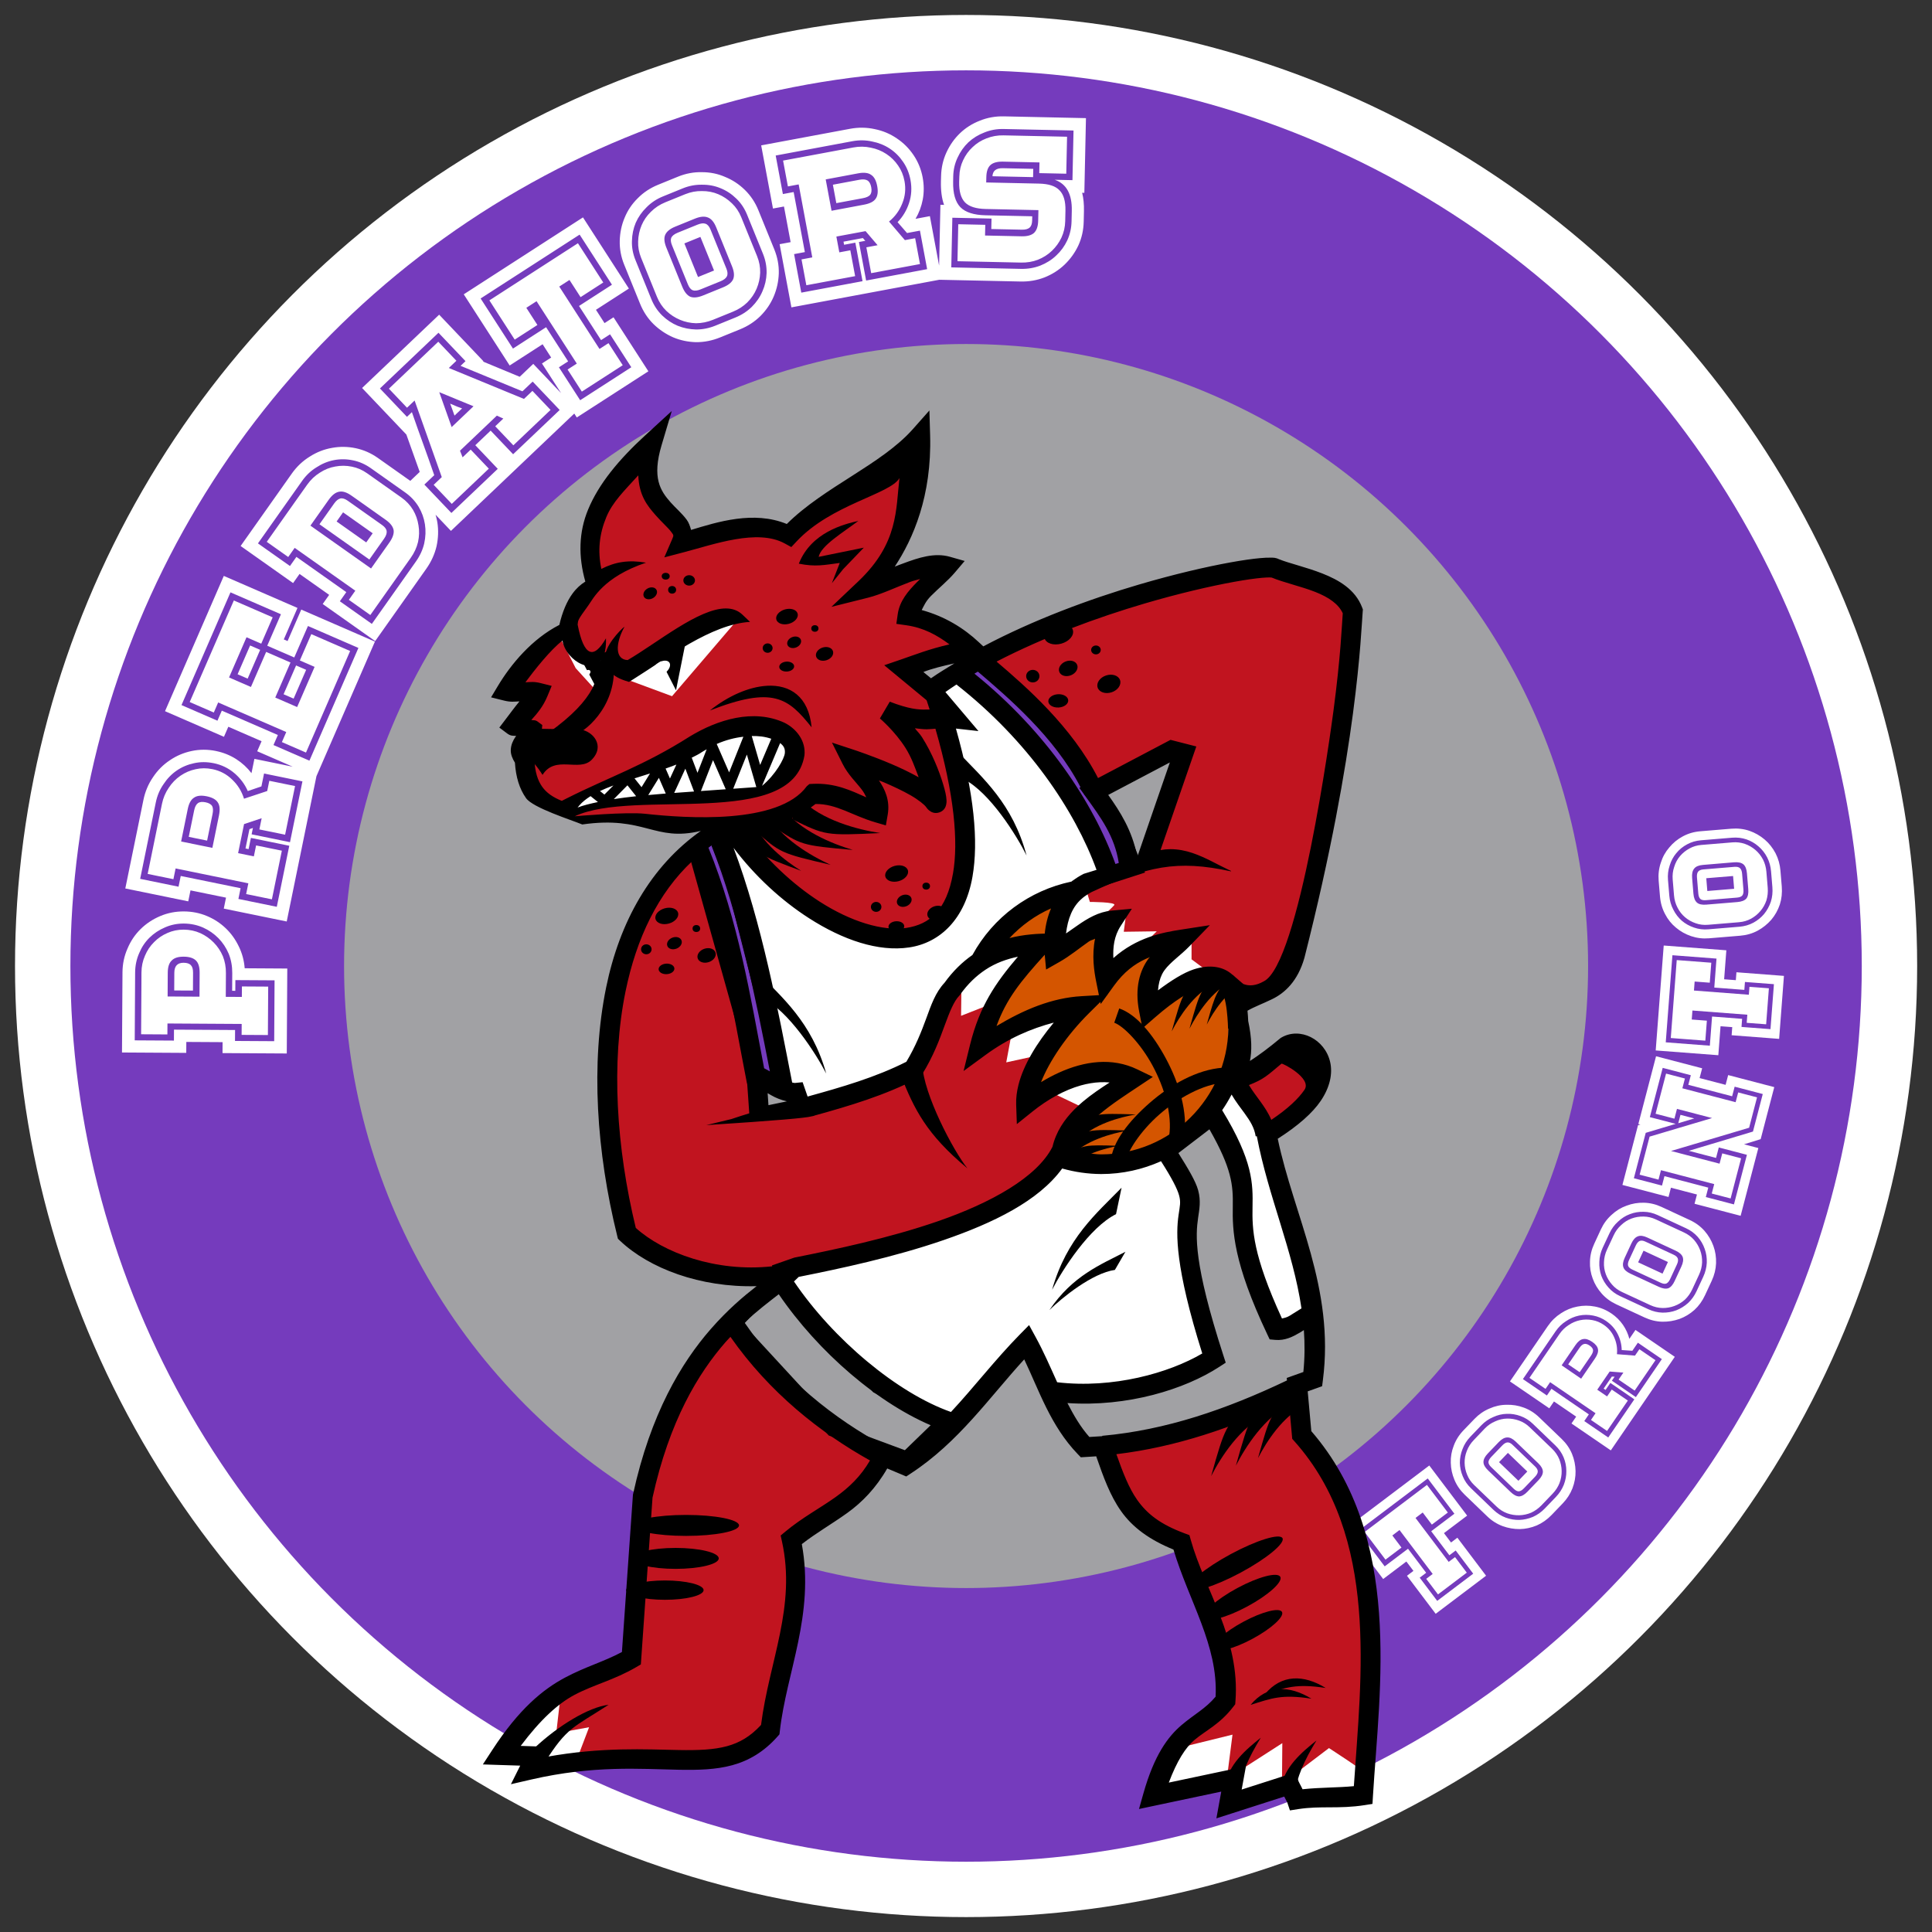 <?xml version="1.0" encoding="UTF-8" standalone="no"?>
<!-- Created with Inkscape (http://www.inkscape.org/) -->

<svg
   width="105.833mm"
   height="105.833mm"
   viewBox="0 0 105.833 105.833"
   version="1.1"
   id="svg1"
   xml:space="preserve"
   inkscape:version="1.4 (e7c3feb100, 2024-10-09)"
   sodipodi:docname="toronto.svg"
   inkscape:export-filename="../pngs/detroit.png"
   inkscape:export-xdpi="96"
   inkscape:export-ydpi="96"
   xmlns:inkscape="http://www.inkscape.org/namespaces/inkscape"
   xmlns:sodipodi="http://sodipodi.sourceforge.net/DTD/sodipodi-0.dtd"
   xmlns="http://www.w3.org/2000/svg"
   xmlns:svg="http://www.w3.org/2000/svg"><rect x="0" y="0" width="105.833" height="105.833" fill="#333333" stroke="none"/><sodipodi:namedview
     id="namedview1"
     pagecolor="#ffffff"
     bordercolor="#000000"
     borderopacity="0.25"
     inkscape:showpageshadow="2"
     inkscape:pageopacity="0.0"
     inkscape:pagecheckerboard="0"
     inkscape:deskcolor="#d1d1d1"
     inkscape:document-units="mm"
     inkscape:zoom="1"
     inkscape:cx="302.5"
     inkscape:cy="124"
     inkscape:window-width="1920"
     inkscape:window-height="1011"
     inkscape:window-x="0"
     inkscape:window-y="32"
     inkscape:window-maximized="1"
     inkscape:current-layer="svg1"
     showgrid="false"
     showguides="true" /><defs
     id="defs1" /><g
     inkscape:groupmode="layer"
     id="layer3"
     inkscape:label="Capa 3" /><g
     inkscape:groupmode="layer"
     id="layer2"
     inkscape:label="Capa 2" /><g
     id="g2"
     transform="matrix(0.961,0,0,0.961,-45.225,29.017)"><circle
       style="fill:#ffffff;fill-opacity:1;stroke:none;stroke-width:1.017;stroke-dasharray:none"
       id="path12-8-6"
       cx="102.129"
       cy="-24.871"
       r="54.213"
       transform="scale(1,-1)" /><circle
       style="fill:#753bbd;fill-opacity:1;stroke:none;stroke-width:8.858;stroke-dasharray:none"
       id="path12-8"
       cx="102.129"
       cy="-24.871"
       r="51.056"
       transform="scale(1,-1)" /><circle
       style="fill:#a1a1a4;fill-opacity:1;stroke:none;stroke-width:0.665;stroke-dasharray:none"
       id="path12"
       cx="102.129"
       cy="24.871"
       r="35.456" /><path
       style="font-size:19.756px;line-height:1;font-family:Sport;-inkscape-font-specification:Sport;text-align:center;letter-spacing:-1.955px;word-spacing:0px;text-anchor:middle;fill:#ffffff;stroke-width:0.702"
       d="m 55.124,25.239 q 0.003,-0.513 0.2,-0.956 0.183,-0.443 0.518,-0.774 0.321,-0.331 0.766,-0.523 0.431,-0.192 0.931,-0.189 0.499,0.003 0.942,0.2 0.429,0.197 0.76,0.532 0.331,0.335 0.522,0.78 0.178,0.445 0.175,0.958 l -0.008,1.36 0.916,0.005 0.004,-0.597 1.498,0.009 -0.017,2.761 -1.498,-0.009 0.004,-0.624 -4.231,-0.026 -0.004,0.624 -1.498,-0.009 0.018,-2.9 z m 3.316,0.02 q 0.003,-0.486 -0.204,-0.695 -0.221,-0.223 -0.706,-0.226 -0.472,-0.003 -0.681,0.218 -0.223,0.207 -0.226,0.692 l -0.004,0.624 -0.004,0.735 1.817,0.011 z m -0.381,1.011 -1.068,-0.006 0.006,-1.013 q 0.003,-0.569 0.531,-0.566 0.291,0.002 0.415,0.141 0.124,0.126 0.122,0.431 z m -3.319,2.838 2.234,0.013 0.004,-0.624 3.482,0.021 -0.004,0.624 2.234,0.013 0.021,-3.468 -2.234,-0.013 -0.004,0.61 -0.18,-0.001 0.006,-1.013 q 0.004,-0.583 -0.201,-1.097 -0.219,-0.515 -0.591,-0.892 -0.372,-0.377 -0.87,-0.602 -0.512,-0.225 -1.095,-0.229 -0.569,-0.004 -1.07,0.216 -0.515,0.219 -0.892,0.591 -0.377,0.372 -0.588,0.884 -0.225,0.512 -0.229,1.095 z m -0.698,-3.875 q 0.004,-0.721 0.286,-1.358 0.267,-0.637 0.742,-1.105 0.475,-0.469 1.114,-0.742 0.64,-0.274 1.361,-0.269 0.694,0.004 1.303,0.258 0.609,0.253 1.078,0.7 0.455,0.433 0.743,1.031 0.288,0.584 0.339,1.251 l 2.428,0.015 -0.029,4.842 -3.663,-0.022 0.004,-0.624 -2.067,-0.012 -0.004,0.624 -3.663,-0.022 z m 5.12,-11.586 q 0.666,0.136 1.137,0.601 0.474,0.451 0.67,1.086 l 1.322,-0.438 0.12,-0.584 1.468,0.3 -0.567,2.773 -1.468,-0.3 0.131,-0.639 -1.003,0.333 -0.211,1.033 -0.128,0.625 0.897,0.184 0.128,-0.625 1.468,0.3 -0.567,2.773 -1.468,-0.3 0.125,-0.612 -4.146,-0.848 -0.125,0.612 -1.468,-0.3 0.567,-2.773 0.125,-0.612 0.061,-0.299 0.064,-0.313 q 0.103,-0.503 0.385,-0.913 0.268,-0.412 0.664,-0.685 0.396,-0.273 0.87,-0.374 0.46,-0.104 0.95,-0.004 z m 0.38,2.641 q 0.1,-0.489 -0.062,-0.735 -0.159,-0.259 -0.635,-0.357 -0.476,-0.097 -0.724,0.078 -0.259,0.159 -0.359,0.649 l -0.125,0.612 -0.125,0.612 -0.128,0.625 1.781,0.364 0.128,-0.625 z m -0.676,1.434 -1.047,-0.214 0.309,-1.509 q 0.061,-0.299 0.211,-0.41 0.15,-0.111 0.436,-0.052 0.285,0.058 0.38,0.219 0.081,0.158 0.02,0.457 z m 0.365,-4.414 q -0.571,-0.117 -1.105,5.85e-4 -0.547,0.115 -0.992,0.42 -0.445,0.306 -0.754,0.78 -0.32,0.458 -0.44,1.043 l -0.89,4.35 2.188,0.448 0.125,-0.612 3.412,0.698 -0.125,0.612 2.188,0.448 0.712,-3.48 -2.188,-0.448 -0.131,0.639 -0.177,-0.036 0.225,-1.101 q 0.046,-0.019 0.106,-0.035 0.06,-0.016 0.093,-0.038 l -0.075,0.367 2.188,0.448 0.709,-3.466 -2.188,-0.448 -0.15,0.734 -0.777,0.266 Q 60.925,14.304 60.418,13.875 59.911,13.445 59.231,13.306 Z m 0.142,-0.693 q 0.625,0.128 1.152,0.462 0.513,0.331 0.87,0.801 l 0.167,-0.816 3.588,0.734 -1.746,8.536 -3.588,-0.734 0.128,-0.625 -2.025,-0.414 -0.128,0.625 -3.588,-0.734 1.032,-5.043 q 0.147,-0.72 0.55,-1.304 0.389,-0.586 0.962,-0.964 0.559,-0.381 1.24,-0.525 0.681,-0.144 1.388,6.59e-4 z m -0.006,-6.228 0.243,-0.56 0.78,-1.794 2.214,0.962 -0.652,1.501 -0.84,-0.365 -0.127,0.293 -0.243,0.56 -0.376,0.865 -0.249,0.573 1.247,0.542 0.868,-1.998 1.387,0.603 -0.868,1.998 1.247,0.542 0.249,-0.573 0.376,-0.865 0.243,-0.56 0.127,-0.293 -0.84,-0.365 0.652,-1.501 2.214,0.962 -0.78,1.794 -0.243,0.56 -0.376,0.865 -1.117,2.57 -1.374,-0.597 0.249,-0.573 -3.881,-1.686 -0.249,0.573 -1.374,-0.597 1.117,-2.57 z m 1.237,1.853 0.713,-1.641 0.573,0.249 -0.713,1.641 z m 3.194,1.388 -0.573,-0.249 0.713,-1.641 0.573,0.249 z m -3.6,-6.057 -2.792,6.426 2.049,0.89 0.249,-0.573 3.194,1.388 -0.249,0.573 2.049,0.89 2.792,-6.426 -2.876,-1.25 -0.78,1.794 -1.54,-0.669 0.78,-1.794 z m 3.819,0.888 -0.78,1.794 0.216,0.094 0.78,-1.794 4.199,1.825 -3.351,7.711 -3.359,-1.46 0.249,-0.573 -1.896,-0.824 -0.249,0.573 -3.359,-1.46 3.351,-7.711 z m 0.556,-7.029 q 0.296,-0.419 0.719,-0.681 0.412,-0.27 0.876,-0.35 0.472,-0.091 0.947,0.006 0.463,0.09 0.871,0.378 l 1.722,1.217 0.238,0.168 q 0.408,0.288 0.658,0.703 0.239,0.407 0.311,0.882 0.08,0.464 -0.026,0.95 -0.117,0.478 -0.413,0.897 l -0.681,0.963 -1.625,2.3 -1.224,-0.865 0.368,-0.521 -3.456,-2.442 -0.368,0.521 -1.224,-0.865 1.625,-2.3 z m 2.516,0.623 q -0.397,-0.28 -0.695,-0.219 -0.309,0.053 -0.598,0.461 l -0.681,0.963 -0.36,0.51 3.456,2.442 0.36,-0.51 0.681,-0.963 q 0.288,-0.408 0.246,-0.709 -0.053,-0.309 -0.45,-0.59 L 67.327,-1.781 Z m 1.752,1.68 q 0.238,0.168 0.26,0.353 0.022,0.185 -0.154,0.435 l -0.833,1.178 -2.844,-2.01 0.833,-1.178 q 0.176,-0.249 0.358,-0.291 0.182,-0.041 0.42,0.127 z m -7.077,1.047 1.824,1.289 0.368,-0.521 2.844,2.01 -0.368,0.521 1.824,1.289 2.514,-3.558 q 0.344,-0.487 0.471,-1.027 0.123,-0.559 0.041,-1.092 -0.082,-0.533 -0.362,-1.003 -0.291,-0.478 -0.767,-0.814 l -1.96,-1.385 q -0.476,-0.336 -1.012,-0.443 -0.547,-0.115 -1.077,-0.014 -0.53,0.101 -1.004,0.412 -0.478,0.291 -0.822,0.778 z m 1.925,-3.974 q 0.424,-0.601 1.027,-0.973 0.592,-0.38 1.268,-0.497 0.665,-0.124 1.347,0.017 0.681,0.142 1.271,0.558 l 1.96,1.385 q 0.601,0.424 0.962,1.019 0.35,0.587 0.466,1.264 0.105,0.669 -0.045,1.361 -0.161,0.685 -0.585,1.285 l -2.914,4.124 -2.991,-2.114 0.368,-0.521 -1.688,-1.193 -0.368,0.521 -2.991,-2.114 z m 2.559,2.725 1.688,1.193 0.368,-0.521 -1.688,-1.193 z m 10.679,-6.986 0.483,-0.459 1.033,1.086 -2.121,2.018 -1.033,-1.086 0.462,-0.44 -0.369,-0.166 -2.101,1.999 0.148,0.377 0.462,-0.44 1.033,1.086 -2.111,2.008 -1.033,-1.086 0.462,-0.44 -1.549,-4.366 -0.432,0.411 -1.033,-1.086 2.815,-2.677 1.033,1.086 -0.432,0.411 z m -2.876,0.419 -1.952,-0.804 0.706,1.99 z m -1.083,0.532 q -0.082,-0.247 -0.138,-0.386 -0.055,-0.139 -0.11,-0.297 0.282,0.115 0.418,0.177 0.126,0.052 0.263,0.095 z m 0.346,-2.837 0.281,-0.268 -1.54,-1.618 -3.337,3.175 1.54,1.618 0.281,-0.268 q 0.33,0.95 0.651,1.832 0.321,0.881 0.623,1.762 l -0.563,0.535 1.54,1.618 2.644,-2.515 -1.281,-1.347 0.875,-0.832 1.281,1.347 2.654,-2.524 -1.54,-1.618 -0.583,0.555 z m 1.282,-0.243 2.088,0.867 0.774,-0.736 2.524,2.654 -7.217,6.866 -2.524,-2.654 0.744,-0.708 -0.761,-2.129 -2.524,-2.654 4.393,-4.179 2.524,2.654 z m 5.408,-6.746 1.444,2.238 -1.294,0.835 -0.632,-0.979 -0.583,0.376 2.294,3.556 0.513,-0.331 0.812,1.259 -2.332,1.504 -0.812,-1.259 0.525,-0.338 -2.294,-3.556 -0.583,0.376 0.632,0.979 -1.294,0.835 -1.444,-2.238 z m -5.547,3.149 1.843,2.856 1.889,-1.218 1.256,1.947 -0.525,0.338 1.211,1.877 2.915,-1.88 -1.211,-1.877 -0.513,0.331 -1.256,-1.947 1.877,-1.211 -1.843,-2.856 z m 5.834,-4.622 2.617,4.057 -1.877,1.211 0.489,0.758 0.513,-0.331 1.986,3.078 -4.08,2.632 -1.986,-3.078 0.525,-0.338 -0.489,-0.758 -1.877,1.211 -2.617,-4.057 z m 5.824,-1.32 q 0.476,-0.193 0.96,-0.18 0.492,-0.005 0.926,0.178 0.434,0.183 0.781,0.521 0.342,0.325 0.53,0.788 l 0.794,1.954 0.11,0.27 q 0.188,0.463 0.175,0.947 -0.018,0.472 -0.201,0.905 -0.183,0.434 -0.534,0.786 -0.343,0.334 -0.819,0.527 l -1.131,0.46 q -0.476,0.193 -0.968,0.198 -0.484,-0.013 -0.918,-0.196 -0.434,-0.183 -0.776,-0.508 -0.347,-0.338 -0.535,-0.801 l -0.11,-0.27 -0.794,-1.954 q -0.188,-0.463 -0.17,-0.934 0.013,-0.484 0.196,-0.918 0.183,-0.434 0.527,-0.768 0.351,-0.352 0.827,-0.546 z m 1.77,1.887 q -0.183,-0.45 -0.467,-0.559 -0.289,-0.122 -0.739,0.061 l -1.131,0.46 q -0.45,0.183 -0.572,0.472 -0.114,0.271 0.068,0.721 l 0.794,1.954 0.11,0.27 q 0.183,0.45 0.459,0.577 0.284,0.109 0.734,-0.074 l 1.131,-0.46 q 0.45,-0.183 0.577,-0.459 0.122,-0.289 -0.061,-0.739 l -0.11,-0.27 z m 0.582,2.354 q 0.11,0.27 0.028,0.438 -0.082,0.168 -0.364,0.283 l -1.131,0.46 q -0.283,0.115 -0.458,0.051 -0.163,-0.069 -0.272,-0.339 l -0.904,-2.224 q -0.11,-0.27 -0.041,-0.433 0.082,-0.168 0.364,-0.283 l 1.131,-0.46 q 0.283,-0.115 0.458,-0.051 0.176,0.063 0.285,0.333 z m -3.619,-4.115 q -0.54,0.219 -0.932,0.618 -0.397,0.386 -0.616,0.879 -0.206,0.488 -0.218,1.047 -0.018,0.546 0.202,1.086 l 0.904,2.224 q 0.219,0.54 0.618,0.932 0.394,0.379 0.882,0.585 0.501,0.201 1.06,0.213 0.554,-4.39e-4 1.094,-0.22 l 1.131,-0.46 q 0.54,-0.219 0.937,-0.605 0.405,-0.404 0.611,-0.892 0.219,-0.493 0.237,-1.04 0.012,-0.559 -0.207,-1.099 l -0.904,-2.224 q -0.219,-0.54 -0.613,-0.919 -0.399,-0.392 -0.9,-0.593 -0.488,-0.206 -1.055,-0.2 -0.559,-0.012 -1.099,0.207 z m 0.86,-1.128 q 0.668,-0.272 1.364,-0.255 0.703,-0.001 1.323,0.271 0.627,0.254 1.125,0.741 0.497,0.487 0.769,1.155 l 0.904,2.224 q 0.277,0.681 0.26,1.377 -0.022,0.683 -0.289,1.316 -0.259,0.615 -0.759,1.117 -0.492,0.484 -1.16,0.756 l -1.131,0.46 q -0.681,0.277 -1.372,0.273 -0.696,-0.017 -1.31,-0.276 -0.62,-0.272 -1.112,-0.746 -0.497,-0.487 -0.774,-1.168 l -0.904,-2.224 q -0.272,-0.668 -0.255,-1.364 0.017,-0.696 0.276,-1.31 0.254,-0.627 0.746,-1.112 0.487,-0.497 1.168,-0.774 z m 0.363,3.806 0.778,1.915 0.913,-0.371 -0.778,-1.915 z m 12.547,-3.557 q 0.125,0.668 -0.128,1.28 -0.239,0.609 -0.753,1.03 l 0.903,1.059 0.586,-0.109 0.275,1.473 -2.782,0.519 -0.275,-1.473 0.641,-0.12 -0.686,-0.803 -1.037,0.193 -0.627,0.117 0.168,0.9 0.627,-0.117 0.275,1.473 -2.782,0.519 -0.275,-1.473 0.614,-0.115 -0.776,-4.16 -0.614,0.115 -0.275,-1.473 2.782,-0.519 0.614,-0.115 0.3,-0.056 0.314,-0.059 q 0.505,-0.094 0.99,0.013 0.483,0.093 0.885,0.357 0.402,0.264 0.674,0.664 0.27,0.387 0.361,0.878 z m -2.303,1.347 q 0.491,-0.092 0.657,-0.334 0.18,-0.245 0.091,-0.723 -0.089,-0.477 -0.345,-0.641 -0.245,-0.18 -0.736,-0.088 l -0.614,0.115 -0.614,0.115 -0.627,0.117 0.333,1.787 0.627,-0.117 z m -1.583,-0.086 -0.196,-1.05 1.514,-0.283 q 0.3,-0.056 0.459,0.041 0.159,0.097 0.213,0.384 0.053,0.286 -0.06,0.435 -0.116,0.135 -0.416,0.191 z m 4.227,-1.325 q -0.107,-0.573 -0.417,-1.023 -0.312,-0.464 -0.763,-0.761 -0.451,-0.297 -1.007,-0.405 -0.545,-0.124 -1.132,-0.015 l -4.364,0.815 0.41,2.196 0.614,-0.115 0.639,3.423 -0.614,0.115 0.41,2.196 3.491,-0.652 -0.41,-2.196 -0.641,0.12 -0.033,-0.177 1.105,-0.206 q 0.035,0.036 0.072,0.085 0.037,0.049 0.07,0.072 l -0.368,0.069 0.41,2.196 3.478,-0.649 -0.41,-2.196 -0.736,0.137 -0.539,-0.619 q 0.45,-0.465 0.656,-1.096 0.207,-0.631 0.079,-1.313 z m 0.696,-0.13 q 0.117,0.627 0.006,1.241 -0.114,0.6 -0.414,1.108 l 0.818,-0.153 0.672,3.601 -8.565,1.599 -0.672,-3.601 0.627,-0.117 -0.379,-2.032 -0.627,0.117 -0.672,-3.601 5.06,-0.944 q 0.723,-0.135 1.415,0.018 0.689,0.139 1.256,0.528 0.564,0.375 0.954,0.951 0.39,0.576 0.522,1.286 z m 2.089,-0.063 q 0.011,-0.499 0.214,-0.925 0.204,-0.44 0.544,-0.752 0.34,-0.326 0.788,-0.496 0.462,-0.184 0.975,-0.173 l 3.62,0.078 -0.045,2.108 -1.54,-0.033 0.013,-0.61 -2.081,-0.045 q -0.485,-0.01 -0.712,0.193 -0.226,0.203 -0.237,0.689 l -0.007,0.305 3.01,0.065 q 0.832,0.018 1.171,0.386 0.353,0.355 0.336,1.159 l -0.013,0.596 q -0.011,0.499 -0.215,0.939 -0.203,0.426 -0.544,0.752 -0.34,0.326 -0.802,0.51 -0.448,0.171 -0.961,0.16 l -3.62,-0.078 0.045,-2.108 1.54,0.033 -0.013,0.61 0.929,0.02 1.151,0.025 q 0.485,0.01 0.712,-0.193 0.227,-0.217 0.237,-0.703 l 0.006,-0.291 0.007,-0.305 -3.01,-0.065 q -0.818,-0.018 -1.172,-0.372 -0.353,-0.368 -0.336,-1.173 z m 4.214,-0.437 -0.01,0.472 -2.316,-0.05 q 0.024,-0.471 0.593,-0.459 z m -4.567,0.734 q -0.021,0.999 0.413,1.452 0.435,0.44 1.433,0.461 l 2.663,0.057 -0.005,0.236 q -0.006,0.291 -0.148,0.413 -0.141,0.122 -0.447,0.115 l -1.734,-0.037 0.013,-0.596 -2.233,-0.048 -0.061,2.83 3.967,0.085 q 0.583,0.013 1.1,-0.184 0.532,-0.211 0.914,-0.577 0.396,-0.366 0.629,-0.861 0.233,-0.508 0.246,-1.091 l 0.013,-0.596 q 0.031,-1.429 -0.975,-1.77 l 1.013,0.022 0.061,-2.83 -3.981,-0.086 q -0.583,-0.013 -1.101,0.198 -0.518,0.197 -0.914,0.563 -0.383,0.366 -0.616,0.875 -0.233,0.495 -0.245,1.063 z m -0.687,-0.32 q 0.016,-0.721 0.307,-1.353 0.291,-0.632 0.773,-1.094 0.482,-0.461 1.125,-0.711 0.644,-0.264 1.379,-0.248 l 4.674,0.101 -0.092,4.258 -0.125,-0.003 q 0.115,0.46 0.102,1.043 l -0.013,0.596 q -0.016,0.735 -0.307,1.367 -0.291,0.618 -0.787,1.093 -0.482,0.461 -1.14,0.725 -0.644,0.25 -1.365,0.234 l -4.661,-0.1 0.092,-4.272 0.208,0.004 q -0.196,-0.545 -0.179,-1.336 z"
       id="text12"
       aria-label="PredatorS" /><path
       style="fill:#c1141f;fill-opacity:1;stroke:none;stroke-width:2.067;stroke-dasharray:none"
       d="m 125.233,61.043 -0.567,11.025 -2.679,0.464 -1.494,-0.773 -2.782,1.03 c 0,0 -0.258,-1.185 -0.567,-1.185 -0.309,0 -4.173,0.618 -4.173,0.618 l 0.464,-2.576 3.349,-2.885 -0.155,-3.761 -2.009,-4.843 -3.297,-2.318 -1.752,-4.328 11.335,-3.606 0.103,4.019 c 0,0 2.834,3.091 2.834,3.4 0,0.309 1.391,5.719 1.391,5.719 z"
       id="path985" /><path
       d="m 128.4,54.448 1.19,1.576 -0.911,0.688 -0.521,-0.69 -0.41,0.31 1.891,2.504 0.361,-0.273 0.67,0.887 -1.642,1.24 -0.67,-0.887 0.369,-0.279 -1.891,-2.504 -0.41,0.31 0.521,0.69 -0.911,0.688 -1.19,-1.576 z m -3.929,2.632 1.519,2.011 1.33,-1.004 1.035,1.371 -0.369,0.279 0.998,1.322 2.052,-1.55 -0.998,-1.322 -0.361,0.273 -1.035,-1.371 1.322,-0.998 -1.519,-2.011 z m 4.062,-3.738 2.158,2.857 -1.322,0.998 0.403,0.534 0.361,-0.273 1.637,2.167 -2.873,2.17 -1.637,-2.167 0.369,-0.279 -0.403,-0.534 -1.322,0.998 -2.158,-2.857 z m 3.159,-2.104 q 0.264,-0.274 0.596,-0.412 0.332,-0.152 0.681,-0.159 0.349,-0.007 0.686,0.117 0.33,0.117 0.597,0.374 l 1.128,1.083 0.156,0.15 q 0.267,0.257 0.405,0.589 0.13,0.325 0.137,0.674 0.007,0.349 -0.124,0.694 -0.132,0.33 -0.395,0.605 l -0.627,0.653 q -0.264,0.274 -0.595,0.427 -0.332,0.138 -0.681,0.145 -0.349,0.007 -0.679,-0.11 -0.337,-0.124 -0.604,-0.381 l -0.156,-0.15 -1.128,-1.083 q -0.267,-0.257 -0.397,-0.581 -0.138,-0.332 -0.145,-0.681 -0.007,-0.349 0.125,-0.679 0.131,-0.345 0.395,-0.619 z m 1.768,0.743 q -0.26,-0.249 -0.485,-0.238 -0.233,0.005 -0.482,0.264 l -0.627,0.653 q -0.249,0.26 -0.245,0.492 0.004,0.218 0.264,0.468 l 1.128,1.083 0.156,0.15 q 0.26,0.249 0.485,0.252 0.225,-0.012 0.475,-0.271 l 0.627,-0.653 q 0.249,-0.26 0.252,-0.485 -0.005,-0.233 -0.264,-0.482 l -0.156,-0.15 z m 1.105,1.418 q 0.156,0.15 0.151,0.288 -0.004,0.138 -0.161,0.302 l -0.627,0.653 q -0.157,0.163 -0.295,0.173 -0.131,0.003 -0.287,-0.147 l -1.283,-1.233 q -0.156,-0.15 -0.158,-0.281 0.005,-0.138 0.161,-0.302 l 0.627,-0.653 q 0.157,-0.163 0.295,-0.173 0.138,-0.01 0.294,0.14 z m -3.694,-1.694 q -0.299,0.312 -0.444,0.7 -0.152,0.381 -0.152,0.782 0.008,0.393 0.168,0.775 0.153,0.375 0.465,0.675 l 1.283,1.233 q 0.312,0.299 0.7,0.444 0.381,0.138 0.774,0.13 0.4,-0.015 0.782,-0.176 0.375,-0.168 0.674,-0.479 l 0.627,-0.653 q 0.299,-0.312 0.452,-0.693 0.152,-0.396 0.144,-0.789 -7.4e-4,-0.4 -0.154,-0.775 -0.16,-0.382 -0.472,-0.682 l -1.283,-1.233 q -0.312,-0.299 -0.693,-0.437 -0.389,-0.145 -0.788,-0.13 -0.393,0.008 -0.775,0.183 -0.382,0.16 -0.682,0.472 z m 0.241,-1.023 q 0.371,-0.386 0.847,-0.585 0.476,-0.213 0.978,-0.216 0.502,-0.017 0.986,0.162 0.484,0.179 0.87,0.55 l 1.283,1.233 q 0.393,0.378 0.592,0.854 0.191,0.469 0.202,0.978 0.01,0.495 -0.177,0.986 -0.187,0.477 -0.558,0.862 l -0.627,0.653 q -0.378,0.393 -0.847,0.599 -0.476,0.199 -0.971,0.209 -0.502,0.003 -0.978,-0.17 -0.484,-0.179 -0.877,-0.557 l -1.283,-1.233 q -0.386,-0.371 -0.585,-0.847 -0.199,-0.476 -0.209,-0.971 -0.017,-0.502 0.17,-0.978 0.179,-0.484 0.557,-0.877 z m 1.396,2.468 1.105,1.062 0.506,-0.527 -1.105,-1.062 z m 5.97,-7.826 q 0.416,0.285 0.605,0.738 0.194,0.445 0.146,0.935 l 1.029,0.081 0.25,-0.365 0.917,0.627 -1.185,1.732 -0.917,-0.627 0.273,-0.399 -0.781,-0.061 -0.441,0.645 -0.267,0.391 0.56,0.383 0.267,-0.391 0.917,0.627 -1.185,1.732 -0.917,-0.627 0.261,-0.382 -2.59,-1.771 -0.261,0.382 -0.917,-0.627 1.185,-1.732 0.261,-0.382 0.128,-0.187 0.134,-0.195 q 0.215,-0.314 0.525,-0.513 0.302,-0.205 0.651,-0.278 0.349,-0.073 0.702,-0.006 0.345,0.061 0.65,0.27 z m -0.499,1.914 q 0.209,-0.306 0.169,-0.52 -0.034,-0.223 -0.332,-0.426 -0.297,-0.203 -0.518,-0.155 -0.223,0.034 -0.432,0.34 l -0.261,0.382 -0.261,0.382 -0.267,0.391 1.112,0.761 0.267,-0.391 z m -0.874,0.786 -0.654,-0.447 0.645,-0.943 q 0.128,-0.187 0.262,-0.219 0.135,-0.033 0.313,0.089 0.178,0.122 0.197,0.259 0.01,0.131 -0.118,0.318 z m 1.518,-2.913 q -0.357,-0.244 -0.755,-0.317 -0.407,-0.079 -0.799,0.002 -0.392,0.081 -0.74,0.317 -0.351,0.221 -0.601,0.586 l -1.859,2.717 1.367,0.935 0.261,-0.382 2.131,1.458 -0.261,0.382 1.367,0.935 1.487,-2.174 -1.367,-0.935 -0.273,0.399 -0.11,-0.075 0.47,-0.688 q 0.037,4.43e-4 0.083,0.007 0.046,0.006 0.074,8.85e-4 l -0.157,0.229 1.367,0.935 1.481,-2.165 -1.367,-0.935 -0.314,0.459 -0.607,-0.041 q -0.009,-0.479 -0.232,-0.919 -0.223,-0.439 -0.648,-0.73 z m 0.296,-0.433 q 0.391,0.267 0.654,0.647 0.255,0.374 0.364,0.798 l 0.348,-0.509 2.242,1.533 -3.647,5.333 -2.242,-1.533 0.267,-0.391 -1.265,-0.865 -0.267,0.391 -2.242,-1.533 2.155,-3.15 q 0.308,-0.45 0.751,-0.733 0.434,-0.289 0.935,-0.383 0.492,-0.1 0.999,-0.002 0.507,0.097 0.948,0.399 z m 0.124,-4.46 q 0.16,-0.345 0.429,-0.583 0.264,-0.252 0.592,-0.372 0.328,-0.12 0.687,-0.112 0.35,0.004 0.686,0.159 l 1.419,0.658 0.196,0.091 q 0.336,0.156 0.574,0.425 0.229,0.265 0.349,0.593 0.12,0.328 0.108,0.696 -0.017,0.355 -0.177,0.7 l -0.381,0.821 q -0.16,0.345 -0.424,0.597 -0.269,0.238 -0.597,0.358 -0.328,0.12 -0.678,0.116 -0.359,-0.008 -0.695,-0.164 l -0.196,-0.091 -1.419,-0.658 q -0.336,-0.156 -0.565,-0.421 -0.238,-0.269 -0.358,-0.597 -0.12,-0.328 -0.103,-0.683 0.012,-0.369 0.172,-0.714 z m 1.914,0.128 q -0.327,-0.152 -0.536,-0.067 -0.219,0.08 -0.37,0.407 l -0.381,0.821 q -0.152,0.327 -0.071,0.545 0.075,0.205 0.402,0.356 l 1.419,0.658 0.196,0.091 q 0.327,0.152 0.541,0.081 0.209,-0.084 0.361,-0.411 l 0.381,-0.821 q 0.152,-0.327 0.081,-0.541 -0.08,-0.219 -0.407,-0.37 l -0.196,-0.091 z m 1.506,0.982 q 0.196,0.091 0.237,0.223 0.041,0.132 -0.055,0.338 l -0.381,0.821 q -0.095,0.205 -0.223,0.26 -0.123,0.045 -0.319,-0.046 l -1.614,-0.749 q -0.196,-0.091 -0.241,-0.214 -0.041,-0.132 0.055,-0.338 l 0.381,-0.821 q 0.095,-0.205 0.223,-0.26 0.127,-0.054 0.323,0.037 z m -4.044,-0.402 q -0.182,0.392 -0.193,0.807 -0.02,0.41 0.111,0.788 0.135,0.369 0.411,0.678 0.267,0.305 0.659,0.487 l 1.614,0.749 q 0.392,0.182 0.807,0.193 0.405,0.007 0.774,-0.129 0.373,-0.144 0.683,-0.42 0.3,-0.28 0.482,-0.672 l 0.381,-0.821 q 0.182,-0.392 0.202,-0.802 0.015,-0.424 -0.12,-0.793 -0.131,-0.378 -0.397,-0.683 -0.276,-0.31 -0.668,-0.491 l -1.614,-0.749 q -0.392,-0.182 -0.797,-0.188 -0.415,-0.011 -0.788,0.134 -0.369,0.135 -0.673,0.425 -0.31,0.276 -0.491,0.668 z m -0.104,-1.046 q 0.225,-0.485 0.611,-0.828 0.381,-0.356 0.855,-0.522 0.469,-0.179 0.985,-0.167 0.516,0.013 1.001,0.238 l 1.614,0.749 q 0.495,0.229 0.837,0.615 0.333,0.381 0.508,0.86 0.17,0.465 0.153,0.99 -0.022,0.512 -0.247,0.997 l -0.381,0.821 q -0.229,0.495 -0.606,0.842 -0.386,0.343 -0.85,0.513 -0.474,0.166 -0.98,0.158 -0.516,-0.013 -1.01,-0.242 l -1.614,-0.749 q -0.485,-0.225 -0.828,-0.611 -0.343,-0.386 -0.513,-0.85 -0.179,-0.469 -0.158,-0.98 0.013,-0.516 0.242,-1.01 z m 2.122,1.88 1.391,0.645 0.307,-0.663 -1.391,-0.645 z m 2.069,-8.188 -1.075,-0.281 0.598,-2.289 1.075,0.281 -0.146,0.557 3.036,0.793 0.146,-0.557 1.075,0.281 -0.452,1.732 -4.451,1.325 2.767,0.723 0.153,-0.587 1.075,0.281 -0.598,2.289 -1.075,-0.281 0.14,-0.537 -3.036,-0.793 -0.14,0.537 -1.075,-0.281 0.567,-2.17 3.562,-1.058 -2.001,-0.523 z m 0.344,-0.218 0.786,0.205 -0.911,0.272 z m -2.656,3.613 1.603,0.419 0.14,-0.537 2.498,0.653 -0.14,0.538 1.603,0.419 0.739,-2.827 -1.603,-0.419 -0.156,0.597 -1.553,-0.406 3.657,-1.097 0.559,-2.14 -1.603,-0.419 -0.143,0.547 -2.498,-0.653 0.143,-0.547 -1.603,-0.419 -0.733,2.807 1.473,0.385 -1.707,0.511 z m 0.236,-3.022 0.138,-0.038 -0.119,-0.031 1.009,-3.862 2.628,0.686 -0.146,0.557 1.483,0.387 0.146,-0.557 2.628,0.686 -0.775,2.966 -0.949,0.294 0.816,0.213 -1.009,3.862 -2.628,-0.686 0.138,-0.528 -1.483,-0.387 -0.138,0.528 -2.628,-0.686 z m 2.207,-9.413 1.97,0.15 -0.087,1.139 -0.862,-0.066 -0.039,0.513 3.129,0.239 0.034,-0.451 1.108,0.084 -0.156,2.052 -1.108,-0.084 0.035,-0.462 -3.129,-0.239 -0.039,0.513 0.862,0.066 -0.087,1.139 -1.97,-0.15 z m -0.626,4.688 2.513,0.192 0.127,-1.662 1.713,0.131 -0.035,0.462 1.652,0.126 0.196,-2.564 -1.652,-0.126 -0.034,0.451 -1.713,-0.131 0.126,-1.652 -2.513,-0.192 z m -0.116,-5.518 3.57,0.272 -0.126,1.652 0.667,0.051 0.034,-0.451 2.708,0.207 -0.274,3.59 -2.708,-0.207 0.035,-0.462 -0.667,-0.051 -0.126,1.652 -3.57,-0.272 z m 0.512,-3.761 q -0.031,-0.379 0.085,-0.719 0.105,-0.349 0.331,-0.616 0.226,-0.266 0.542,-0.437 0.306,-0.17 0.675,-0.2 l 1.558,-0.129 0.215,-0.018 q 0.369,-0.031 0.709,0.086 0.33,0.117 0.596,0.343 0.266,0.226 0.438,0.552 0.16,0.317 0.192,0.696 l 0.075,0.902 q 0.031,0.379 -0.074,0.729 -0.116,0.34 -0.342,0.606 -0.226,0.266 -0.532,0.436 -0.316,0.171 -0.685,0.201 l -0.215,0.018 -1.558,0.129 q -0.369,0.031 -0.699,-0.087 -0.34,-0.116 -0.606,-0.342 -0.266,-0.226 -0.427,-0.543 -0.172,-0.326 -0.203,-0.706 z m 1.727,-0.834 q -0.359,0.03 -0.499,0.206 -0.15,0.178 -0.121,0.536 l 0.075,0.902 q 0.03,0.359 0.207,0.509 0.167,0.141 0.525,0.111 l 1.558,-0.129 0.215,-0.018 q 0.359,-0.03 0.51,-0.197 0.14,-0.177 0.111,-0.536 l -0.075,-0.902 q -0.03,-0.359 -0.197,-0.51 -0.178,-0.15 -0.536,-0.121 l -0.215,0.018 z m 1.795,0.11 q 0.215,-0.018 0.316,0.077 0.101,0.095 0.119,0.32 l 0.075,0.902 q 0.019,0.226 -0.065,0.336 -0.085,0.1 -0.3,0.118 l -1.774,0.147 q -0.215,0.018 -0.315,-0.067 -0.101,-0.095 -0.119,-0.32 l -0.075,-0.902 q -0.019,-0.226 0.065,-0.336 0.084,-0.11 0.299,-0.128 z m -3.714,1.649 q 0.036,0.431 0.231,0.796 0.185,0.367 0.486,0.631 0.3,0.254 0.693,0.387 0.383,0.134 0.813,0.098 l 1.774,-0.147 q 0.431,-0.036 0.796,-0.231 0.356,-0.195 0.609,-0.494 0.253,-0.31 0.386,-0.703 0.122,-0.392 0.087,-0.823 l -0.075,-0.902 q -0.036,-0.431 -0.221,-0.797 -0.196,-0.376 -0.496,-0.63 -0.301,-0.264 -0.683,-0.398 -0.393,-0.133 -0.824,-0.097 l -1.774,0.147 q -0.431,0.036 -0.786,0.23 -0.366,0.195 -0.619,0.505 -0.254,0.3 -0.376,0.702 -0.133,0.393 -0.097,0.824 z m -0.608,-0.858 q -0.044,-0.533 0.122,-1.022 0.155,-0.498 0.485,-0.876 0.319,-0.388 0.774,-0.632 0.455,-0.244 0.988,-0.288 l 1.774,-0.147 q 0.543,-0.045 1.032,0.121 0.478,0.167 0.867,0.496 0.377,0.32 0.622,0.785 0.234,0.456 0.278,0.989 l 0.075,0.902 q 0.045,0.543 -0.111,1.031 -0.166,0.489 -0.486,0.866 -0.33,0.378 -0.774,0.621 -0.455,0.244 -0.998,0.289 l -1.774,0.147 q -0.533,0.044 -1.022,-0.122 -0.489,-0.166 -0.866,-0.486 -0.388,-0.319 -0.621,-0.774 -0.244,-0.455 -0.289,-0.998 z m 2.774,0.586 1.528,-0.126 -0.06,-0.728 -1.528,0.126 z"
       id="text14"
       style="font-size:11.302px;line-height:1;font-family:Sport;-inkscape-font-specification:Sport;text-align:center;letter-spacing:0.836px;word-spacing:0px;text-anchor:middle;fill:#ffffff;stroke-width:0.521"
       aria-label="toronto" /><path
       style="fill:#c1141f;fill-opacity:1;stroke:none;stroke-width:2.067;stroke-dasharray:none"
       d="m 89.993,45.793 7.471,6.801 -0.67,1.7 -4.637,3.246 c 0,0 0.206,4.122 0.206,4.328 0,0.206 -1.288,6.801 -1.288,6.801 l -2.421,1.34 -10.51,0.773 -0.876,-0.721 -1.649,-0.464 2.009,-2.731 5.513,-2.679 0.361,-9.377 3.452,-7.986 2.937,-2.473 z"
       id="path982" /><path
       style="fill:#c1141f;fill-opacity:1;stroke:none;stroke-width:2.067;stroke-dasharray:none"
       d="m 117.866,31.883 1.391,2.241 2.859,-2.19 -0.799,-1.7 c 0,0 -1.7,-0.335 -1.803,-0.232 -0.103,0.103 -1.649,1.881 -1.649,1.881 z"
       id="path981" /><path
       style="fill:#c1141f;fill-opacity:1;stroke:none;stroke-width:2.067;stroke-dasharray:none"
       d="m 103.028,8.183 5.822,6.904 4.637,-2.37 c 0,0 1.185,0.103 1.133,0.361 -0.051,0.258 -1.7,5.667 -1.906,5.822 -0.206,0.155 -4.276,1.7 -4.276,1.7 l -1.236,3.349 2.782,-1.546 0.103,3.503 3.194,-2.318 -0.824,3.71 3.4,-1.803 2.37,1.03 1.855,-0.824 2.215,-6.955 1.958,-14.168 -3.503,-1.958 -2.525,-0.309 -7.419,2.061 -5.822,2.009"
       id="path980" /><path
       style="fill:#c1141f;fill-opacity:1;stroke:none;stroke-width:2.067;stroke-dasharray:none"
       d="m 86.747,18.024 c 0,0 2.834,8.552 2.834,8.913 0,0.361 0.773,6.028 0.773,6.028 l 3.246,0.052 5.616,-2.112 1.906,-4.637 3.349,-2.525 1.597,0.103 -3.349,5.925 3.4,-1.958 2.215,-0.361 -2.112,2.782 -0.67,2.473 3.246,-1.597 2.421,0.052 -1.803,1.7 -3.246,4.173 -7.728,3.606 -6.44,1.803 -5.41,-0.052 -3.864,-2.267 -1.03,-7.677 0.361,-7.367 2.112,-4.328 z"
       id="path979"
       sodipodi:nodetypes="csccccccccccccccccccccccc" /><path
       style="fill:#c1141f;fill-opacity:1;stroke:none;stroke-width:0.721;stroke-dasharray:none"
       d="m 80.925,3.005 0.056,-4.443 2.306,-2.643 2.812,4.668 3.656,-0.731 2.362,0.562 7.311,-4.949 -1.237,5.624 c 0,0 -1.968,2.193 -1.743,2.193 0.225,0 3.543,-1.125 3.543,-1.125 0,0 -1.294,2.531 -1.069,2.587 0.225,0.056 3.318,2.193 3.318,2.193 0,0 -3.937,0.787 -3.712,0.956 0.225,0.169 3.318,3.093 3.318,3.093 l 0.225,4.837 -0.844,6.693 -3.149,1.125 -5.568,-2.475 -3.937,-4.162 -3.206,-0.169 -5.23,-0.281 -2.587,-1.462 -0.731,-4.218 0.619,-1.743 -1.012,-0.562 1.968,-1.968 z"
       id="path977" /><path
       style="fill:#d45500;fill-opacity:1;stroke:none;stroke-width:0.721;stroke-dasharray:none"
       d="m 103.646,23.645 3.656,-2.756 -0.112,3.262 3.149,-1.968 -0.394,3.318 3.431,-2.137 -1.012,4.049 3.037,-1.968 1.8,0.787 -0.281,5.849 -2.756,2.925 -5.118,1.294 -1.518,-1.125 3.656,-3.712 -2.981,-0.112 -2.7,1.406 1.687,-4.387 1.181,-1.294 -4.049,1.518 -1.35,0.45 1.462,-3.093 1.8,-2.362 z"
       id="path974" /><path
       style="fill:#ffffff;stroke:#000000;stroke-width:0.271;stroke-dasharray:none"
       d="m 79.545,16.021 0.77,-0.995 7.888,-3.456 c 0,0 3.23,-0.357 3.305,-0.282 0.075,0.075 0.901,1.315 0.901,1.315 l -1.258,2.047"
       id="path940"
       sodipodi:nodetypes="cccscc" /><path
       style="fill:#ffffff;stroke:none;stroke-width:0.562;stroke-dasharray:none"
       d="m 79.011,6.2 0.864,1.691 0.988,1.087 0.511,-1.309 0.287,-0.319 -1.373,-0.287 z"
       id="path939"
       sodipodi:nodetypes="ccccccc" /><path
       style="fill:#ffffff;stroke:none;stroke-width:0.562;stroke-dasharray:none"
       d="m 82.07,8.27 3.297,1.22 3.584,-4.187 -3.673,0.993 z"
       id="path938"
       sodipodi:nodetypes="ccccc" /><path
       style="fill:#000000;stroke:none;stroke-width:1.124;stroke-dasharray:none"
       d="m 84.566,7.146 1.028,2.008 0.598,-2.988 z"
       id="path931" /><path
       style="fill:#000000;stroke:none;stroke-width:1.13;stroke-dasharray:none"
       d="m 81.039,8.989 0.321,-1.466 -1.479,-0.72 z"
       id="path933"
       sodipodi:nodetypes="cccc" /><ellipse
       style="fill:#000000;fill-opacity:1;stroke:none;stroke-width:0.271;stroke-dasharray:none"
       id="path944"
       cx="87.212"
       cy="29.46"
       rx="0.63"
       ry="0.425"
       transform="rotate(-15.581)" /><ellipse
       style="fill:#000000;fill-opacity:1;stroke:none;stroke-width:0.271;stroke-dasharray:none"
       id="path945"
       cx="90.817"
       cy="6.748"
       rx="0.283"
       ry="0.268" /><ellipse
       style="fill:#000000;fill-opacity:1;stroke:none;stroke-width:0.271;stroke-dasharray:none"
       id="path946"
       cx="83.306"
       cy="40.322"
       rx="0.409"
       ry="0.315"
       transform="rotate(-21.852)" /><ellipse
       style="fill:#000000;fill-opacity:1;stroke:none;stroke-width:0.271;stroke-dasharray:none"
       id="path947"
       cx="91.273"
       cy="13.282"
       rx="0.425"
       ry="0.283"
       transform="rotate(-3.427)" /><ellipse
       style="fill:#000000;fill-opacity:1;stroke:none;stroke-width:0.271;stroke-dasharray:none"
       id="path948"
       cx="87.078"
       cy="36.264"
       rx="0.504"
       ry="0.378"
       transform="rotate(-18.306)" /><ellipse
       style="fill:#000000;fill-opacity:1;stroke:none;stroke-width:0.271;stroke-dasharray:none"
       id="path949"
       cx="93.51"
       cy="5.63"
       rx="0.205"
       ry="0.189" /><ellipse
       style="display:inline;fill:#000000;fill-opacity:1;stroke:none;stroke-width:0.362;stroke-dasharray:none"
       id="path944-5"
       cx="101.861"
       cy="34.578"
       rx="0.842"
       ry="0.568"
       transform="rotate(-15.581)" /><ellipse
       style="display:inline;fill:#000000;fill-opacity:1;stroke:none;stroke-width:0.362;stroke-dasharray:none"
       id="path945-9"
       cx="105.932"
       cy="8.347"
       rx="0.379"
       ry="0.358" /><ellipse
       style="display:inline;fill:#000000;fill-opacity:1;stroke:none;stroke-width:0.362;stroke-dasharray:none"
       id="path946-7"
       cx="97.253"
       cy="47.518"
       rx="0.547"
       ry="0.421"
       transform="rotate(-21.852)" /><ellipse
       style="display:inline;fill:#000000;fill-opacity:1;stroke:none;stroke-width:0.362;stroke-dasharray:none"
       id="path947-7"
       cx="106.609"
       cy="16.158"
       rx="0.568"
       ry="0.379"
       transform="rotate(-3.427)" /><ellipse
       style="display:inline;fill:#000000;fill-opacity:1;stroke:none;stroke-width:0.362;stroke-dasharray:none"
       id="path948-6"
       cx="101.927"
       cy="42.977"
       rx="0.673"
       ry="0.505"
       transform="rotate(-18.306)" /><ellipse
       style="display:inline;fill:#000000;fill-opacity:1;stroke:none;stroke-width:0.362;stroke-dasharray:none"
       id="path949-7"
       cx="109.531"
       cy="6.853"
       rx="0.274"
       ry="0.253" /><ellipse
       style="display:inline;fill:#000000;fill-opacity:1;stroke:none;stroke-width:0.287;stroke-dasharray:none"
       id="path944-5-3"
       cx="76.03"
       cy="44.056"
       rx="0.667"
       ry="0.45"
       transform="rotate(-15.581)" /><ellipse
       style="display:inline;fill:#000000;fill-opacity:1;stroke:none;stroke-width:0.287;stroke-dasharray:none"
       id="path945-9-9"
       cx="83.902"
       cy="23.917"
       rx="0.3"
       ry="0.284" /><ellipse
       style="display:inline;fill:#000000;fill-opacity:1;stroke:none;stroke-width:0.287;stroke-dasharray:none"
       id="path946-7-4"
       cx="70.588"
       cy="53.699"
       rx="0.434"
       ry="0.334"
       transform="rotate(-21.852)" /><ellipse
       style="display:inline;fill:#000000;fill-opacity:1;stroke:none;stroke-width:0.287;stroke-dasharray:none"
       id="path947-7-8"
       cx="83.404"
       cy="30.074"
       rx="0.45"
       ry="0.3"
       transform="rotate(-3.427)" /><ellipse
       style="display:inline;fill:#000000;fill-opacity:1;stroke:none;stroke-width:0.287;stroke-dasharray:none"
       id="path948-6-1"
       cx="75.296"
       cy="50.471"
       rx="0.534"
       ry="0.4"
       transform="rotate(-18.306)" /><ellipse
       style="display:inline;fill:#000000;fill-opacity:1;stroke:none;stroke-width:0.287;stroke-dasharray:none"
       id="path949-7-2"
       cx="86.754"
       cy="22.733"
       rx="0.217"
       ry="0.2" /><ellipse
       style="fill:#000000;fill-opacity:1;stroke:none;stroke-width:0.287;stroke-dasharray:none"
       id="path944-5-3-6"
       cx="89.299"
       cy="45.247"
       rx="0.667"
       ry="0.45"
       transform="rotate(-15.581)" /><ellipse
       style="fill:#000000;fill-opacity:1;stroke:none;stroke-width:0.287;stroke-dasharray:none"
       id="path945-9-9-0"
       cx="97.003"
       cy="21.5"
       rx="0.3"
       ry="0.284" /><ellipse
       style="fill:#000000;fill-opacity:1;stroke:none;stroke-width:0.287;stroke-dasharray:none"
       id="path946-7-4-6"
       cx="83.647"
       cy="56.332"
       rx="0.434"
       ry="0.334"
       transform="rotate(-21.852)" /><ellipse
       style="fill:#000000;fill-opacity:1;stroke:none;stroke-width:0.287;stroke-dasharray:none"
       id="path947-7-8-2"
       cx="96.627"
       cy="28.445"
       rx="0.45"
       ry="0.3"
       transform="rotate(-3.427)" /><ellipse
       style="display:inline;fill:#000000;fill-opacity:1;stroke:none;stroke-width:0.287;stroke-dasharray:none"
       id="path948-6-1-6"
       cx="88.494"
       cy="52.291"
       rx="0.534"
       ry="0.4"
       transform="rotate(-18.306)" /><ellipse
       style="display:inline;fill:#000000;fill-opacity:1;stroke:none;stroke-width:0.287;stroke-dasharray:none"
       id="path949-7-2-1"
       cx="99.856"
       cy="20.316"
       rx="0.217"
       ry="0.2" /><ellipse
       style="fill:#000000;fill-opacity:1;stroke:none;stroke-width:0.316;stroke-dasharray:none"
       id="path950"
       cx="71.639"
       cy="44.247"
       rx="0.409"
       ry="0.315"
       transform="rotate(-29.233)" /><ellipse
       style="fill:#000000;fill-opacity:1;stroke:none;stroke-width:0.271;stroke-dasharray:none"
       id="path955"
       cx="85.373"
       cy="3.427"
       rx="0.228"
       ry="0.217" /><ellipse
       style="fill:#000000;fill-opacity:1;stroke:none;stroke-width:0.271;stroke-dasharray:none"
       id="path956"
       cx="85.007"
       cy="2.651"
       rx="0.228"
       ry="0.194" /><ellipse
       style="fill:#000000;fill-opacity:1;stroke:none;stroke-width:0.271;stroke-dasharray:none"
       id="path957"
       cx="86.344"
       cy="2.89"
       rx="0.331"
       ry="0.297" /><path
       d="m 95.988,-0.503 c -0.813,0.187 -2.68,0.642 -3.394,2.439 0.959,0.192 1.44,0.076 2.334,-0.041 l -0.449,1.153 0.645,-0.802 1.176,-1.223 -2.574,0.524 c 0.121,-0.64 1.451,-1.43 2.263,-2.051 z"
       id="path966"
       sodipodi:nodetypes="cccccccc"
       style="stroke-width:0.353" /><path
       style="fill:#a1a1a4;fill-opacity:1;stroke:none;stroke-width:0.721;stroke-dasharray:none"
       d="m 107.146,49.439 1.697,2.923 6.978,-1.132 6.035,-2.829 0.094,-3.301 -1.792,0.566"
       id="path970" /><path
       style="fill:#a1a1a4;fill-opacity:1;stroke:none;stroke-width:0.721;stroke-dasharray:none"
       d="m 115.916,46.799 -1.037,-6.978 -1.132,-4.715 2.452,-1.886 1.603,2.641"
       id="path971" /><path
       style="fill:#a1a1a4;fill-opacity:1;stroke:none;stroke-width:0.721;stroke-dasharray:none"
       d="m 117.802,36.897 0.566,5.847 c 0,0 2.452,4.244 2.263,4.621 -0.189,0.377 -4.338,2.263 -4.338,1.792 0,-0.472 -1.132,-9.147 -1.132,-9.147 z"
       id="path972" /><path
       style="fill:#a1a1a4;fill-opacity:1;stroke:#000000;stroke-width:0.721;stroke-dasharray:none"
       d="m 88.945,45.29 1.98,-2.075 c 0,0 0.566,-0.472 0.943,0 0.377,0.472 5.187,5.658 5.187,5.658 l 3.772,1.98 -2.1,2.034 -4.218,-1.563 z"
       id="path969"
       sodipodi:nodetypes="ccsccccc" /><path
       style="display:inline;fill:#753bbd;fill-opacity:1;stroke:#000000;stroke-width:0.721;stroke-dasharray:none"
       d="m 101.872,8.222 1.018,-0.814 4.225,4.021 3.869,5.752 0.865,2.138 -1.731,0.56 -2.8,-5.854 -4.429,-4.836 z"
       id="path968"
       sodipodi:nodetypes="ccccccccc"
       inkscape:label="liña camiseta" /><path
       style="display:inline;fill:#753bbd;fill-opacity:1;stroke:#000000;stroke-width:0.721;stroke-dasharray:none"
       d="m 86.652,18.301 1.12,-0.916 c 0,0 1.12,2.851 1.171,3.105 0.051,0.255 2.8,11.046 2.8,11.046 l -1.374,0.051 z"
       id="path967"
       inkscape:label="liña camiseta 2" /><path
       style="fill:#ffffff;fill-opacity:1;stroke:none;stroke-width:0.271;stroke-dasharray:none"
       d="m 116.131,33.206 1.687,3.712 -0.112,3.318 2.025,5.512 1.856,-0.9 c 0,0 -0.45,-4.162 -0.562,-4.443 -0.112,-0.281 -1.912,-6.468 -1.912,-6.468 l -1.8,-2.475"
       id="path943" /><path
       style="fill:#ffffff;fill-opacity:1;stroke:none;stroke-width:0.271;stroke-dasharray:none"
       d="m 92.623,42.036 11.473,-3.206 3.318,-3.093 3.262,0.225 2.531,-0.619 1.856,2.362 -0.225,3.374 1.294,5.624 -0.506,1.237 -7.48,1.743 -1.181,-0.506 -1.35,-2.587 -4.218,4.274 -4.668,-2.587 -4.443,-4.331 -0.787,-1.294 z"
       id="path942" /><path
       style="fill:#ffffff;fill-opacity:1;stroke:none;stroke-width:0.271;stroke-dasharray:none"
       d="m 92.979,32.768 5.95,-2.125 2.337,-5.1 2.019,-1.381 0.956,-1.7 4.037,-2.019 1.806,-0.956 -3.293,-6.268 -5.206,-4.993 -1.275,1.062 1.594,7.331 -0.85,5.631 -3.696,1.506 -7.14,-4.693 -2.125,-1.594 1.169,3.506 2.231,10.73 z"
       id="path941"
       sodipodi:nodetypes="cccccccccccccccccc" /><path
       style="fill:#ffffff;fill-opacity:1;stroke:none;stroke-width:2.067;stroke-dasharray:none"
       d="m 101.869,25.674 -0.026,2.035 1.571,-0.618 c 0,0 2.447,-3.297 2.318,-3.272 -0.129,0.026 -3.864,1.855 -3.864,1.855 z"
       id="path986" /><path
       style="fill:#ffffff;fill-opacity:1;stroke:none;stroke-width:2.067;stroke-dasharray:none"
       d="m 104.754,28.56 -0.335,1.803 1.881,-0.412 2.061,-2.628 z"
       id="path987" /><path
       style="fill:#ffffff;fill-opacity:1;stroke:none;stroke-width:2.067;stroke-dasharray:none"
       d="m 107.227,32.192 1.674,0.799 1.958,-1.7 c 0,0 -2.55,-0.258 -2.679,-0.129 -0.129,0.129 -0.953,1.03 -0.953,1.03 z"
       id="path988" /><path
       style="display:inline;fill:#ffffff;fill-opacity:1;stroke:none;stroke-width:2.067;stroke-dasharray:none"
       d="m 108.927,20.239 c 0,0.18 0.258,0.979 0.258,0.979 0,0 1.52,0 1.391,0.18 -0.129,0.18 -2.087,1.932 -2.087,1.932"
       id="path989" /><path
       style="fill:#ffffff;fill-opacity:1;stroke:none;stroke-width:2.067;stroke-dasharray:none"
       d="m 107.382,23.768 1.159,-0.464 0.438,-3.04 -1.082,0.747 z"
       id="path990" /><path
       style="fill:#ffffff;fill-opacity:1;stroke:none;stroke-width:2.067;stroke-dasharray:none"
       d="m 111.246,21.939 -0.129,0.979 1.881,-0.026 -2.602,2.576 -0.515,-1.855 z"
       id="path991" /><path
       style="fill:#ffffff;fill-opacity:1;stroke:none;stroke-width:2.067;stroke-dasharray:none"
       d="m 114.981,23.433 v 1.056 l 1.108,0.824 c -0.077,0.103 -3.246,2.009 -3.246,2.009 l -0.18,-2.241 z"
       id="path992" /><path
       d="m 110.992,37.507 c -1.431,1.467 -3.134,2.883 -3.961,5.82 0.584,-1.135 2.135,-3.565 3.645,-4.312 z"
       id="path2"
       sodipodi:nodetypes="cccc"
       style="stroke-width:0.861" /><path
       d="m 115.548,25.311 c -1.069,1.096 -1.079,1.088 -1.697,3.283 0.437,-0.848 1.261,-2.129 2.389,-2.687 z"
       id="path2-1"
       sodipodi:nodetypes="cccc"
       style="stroke-width:0.644" /><path
       d="m 116.559,25.161 c -1.069,1.096 -1.079,1.088 -1.697,3.283 0.437,-0.848 1.261,-2.129 2.389,-2.687 z"
       id="path2-1-7"
       sodipodi:nodetypes="cccc"
       style="stroke-width:0.644" /><path
       d="m 117.316,25.368 c -0.925,0.948 -0.933,0.941 -1.468,2.84 0.378,-0.734 1.091,-1.842 2.067,-2.325 z"
       id="path2-1-7-5"
       sodipodi:nodetypes="cccc"
       style="stroke-width:0.557" /><path
       d="m 108.165,33.96 c 1.367,-0.69 1.362,-0.701 3.641,-0.629 -0.94,0.161 -2.41,0.561 -3.282,1.469 z"
       id="path2-1-6"
       sodipodi:nodetypes="cccc"
       style="stroke-width:0.644" /><path
       d="m 107.717,34.878 c 1.367,-0.69 1.362,-0.701 3.641,-0.629 -0.94,0.161 -2.41,0.561 -3.282,1.469 z"
       id="path2-1-7-4"
       sodipodi:nodetypes="cccc"
       style="stroke-width:0.644" /><path
       d="m 107.687,35.663 c 1.183,-0.597 1.179,-0.606 3.15,-0.544 -0.813,0.139 -2.085,0.486 -2.839,1.271 z"
       id="path2-1-7-5-3"
       sodipodi:nodetypes="cccc"
       style="stroke-width:0.557" /><path
       d="m 98.413,31.116 c 0.758,1.904 1.445,3.338 3.792,5.288 -0.8,-0.995 -2.503,-4.227 -2.571,-5.91 z"
       id="path2-5"
       sodipodi:nodetypes="cccc"
       style="stroke-width:0.861" /><path
       d="m 101.692,12.698 c 1.412,1.485 3.096,2.924 3.885,5.872 -0.569,-1.143 -2.089,-3.593 -3.589,-4.359 z"
       id="path2-9"
       sodipodi:nodetypes="cccc"
       style="display:inline;stroke-width:0.861"
       inkscape:label="path2-9" /><path
       d="m 90.196,25.179 c 1.431,1.467 3.134,2.883 3.961,5.82 -0.584,-1.135 -2.135,-3.565 -3.645,-4.312 z"
       id="path2-7"
       sodipodi:nodetypes="cccc"
       style="stroke-width:0.861" /><path
       d="m 111.211,41.16 c -1.41,0.731 -3.007,1.359 -4.33,3.319 0.706,-0.693 2.438,-2.104 3.73,-2.286 z"
       id="path2-2"
       sodipodi:nodetypes="cccc"
       style="stroke-width:0.667" /><ellipse
       style="display:inline;fill:#000000;stroke:none;stroke-width:1.254;stroke-dasharray:none"
       id="path3"
       cx="86.165"
       cy="56.757"
       rx="3.021"
       ry="0.598" /><ellipse
       style="display:inline;fill:#000000;stroke:none;stroke-width:1.131;stroke-dasharray:none"
       id="path3-4"
       cx="85.571"
       cy="58.637"
       rx="2.46"
       ry="0.597" /><ellipse
       style="display:inline;fill:#000000;stroke:none;stroke-width:1.029;stroke-dasharray:none"
       id="path3-4-5"
       cx="84.961"
       cy="60.446"
       rx="2.206"
       ry="0.551" /><ellipse
       style="fill:#000000;stroke:none;stroke-width:1.254;stroke-dasharray:none"
       id="path3-1"
       cx="75.539"
       cy="107.576"
       rx="3.021"
       ry="0.598"
       transform="rotate(-28.295)" /><ellipse
       style="fill:#000000;stroke:none;stroke-width:1.131;stroke-dasharray:none"
       id="path3-4-0"
       cx="74.945"
       cy="109.456"
       rx="2.46"
       ry="0.597"
       transform="rotate(-28.295)" /><ellipse
       style="fill:#000000;stroke:none;stroke-width:1.029;stroke-dasharray:none"
       id="path3-4-5-6"
       cx="74.335"
       cy="111.265"
       rx="2.206"
       ry="0.551"
       transform="rotate(-28.295)" /><path
       style="fill:#ffffff;stroke:none;stroke-width:0.861;stroke-dasharray:none"
       d="m 78.968,66.851 -0.201,1.752 1.873,-0.342 -0.705,1.853 c 0,0 -2.074,0.504 -2.175,0.403 -0.101,-0.101 -1.833,-0.846 -1.833,-0.846 z"
       id="path7" /><path
       style="fill:#ffffff;stroke:none;stroke-width:0.861;stroke-dasharray:none"
       d="m 114.536,69.369 2.779,-0.685 -0.322,2.518 3.162,-2.034 -0.02,2.316 2.679,-2.034 c 0,0 2.215,1.43 2.215,1.551 0,0.121 -0.302,1.349 -0.302,1.349 l -3.021,0.302 -1.41,-0.967 -2.659,0.705 -0.886,-1.027 c 0,0 -3.887,0.846 -3.807,0.645 0.081,-0.201 1.591,-2.638 1.591,-2.638 z"
       id="path11"
       sodipodi:nodetypes="ccccccscccccsc" /><path
       style="fill:#000000;stroke:none;stroke-width:1.124;stroke-dasharray:none"
       d="m 76.474,12.448 c 0.17,-0.128 1.112,-1.102 1.282,-1.102 0.17,0 2.385,0.043 2.385,0.043 0.714,0.091 1.432,0.923 0.648,1.724 -0.708,0.723 -2.078,-0.293 -2.803,0.863 -0.734,-1.164 -1.043,-0.974 -1.511,-1.528 z"
       id="path930"
       sodipodi:nodetypes="cscscc" /><path
       style="fill:#000000;stroke:none;stroke-width:1.124;stroke-dasharray:none"
       d="m 81.342,7.06 c -0.165,1.296 -0.224,2.522 -3.021,4.52 0.561,0.011 1.122,0.022 1.683,0.033 0.832,-0.395 2.596,-2.216 1.884,-4.751 z"
       id="path932"
       sodipodi:nodetypes="ccccc" /><path
       id="path909-9-2-7-2"
       d="m 100.038,-6.798 -0.941,1.062 c -1.792,2.022 -5.049,3.286 -7.188,5.41 -1.887,-0.775 -3.958,-0.115 -5.456,0.338 -0.058,-0.215 -0.134,-0.426 -0.251,-0.583 -0.28,-0.377 -0.623,-0.657 -0.915,-0.988 -0.585,-0.661 -1.071,-1.392 -0.516,-3.255 l 0.581,-1.952 -1.501,1.376 c -1.531,1.405 -2.658,2.774 -3.265,4.234 -0.542,1.303 -0.564,2.688 -0.161,4.112 -0.262,0.164 -0.507,0.379 -0.732,0.687 -0.321,0.439 -0.581,1.05 -0.748,1.782 -1.563,0.802 -2.758,2.238 -3.503,3.479 l -0.39,0.651 0.737,0.184 c 0.392,0.098 0.585,0.059 0.881,0.047 -0.268,0.325 -0.487,0.624 -0.805,1.043 l -0.342,0.45 0.452,0.339 c 0.206,0.155 0.347,0.121 0.511,0.136 -0.019,0.027 -0.032,0.037 -0.051,0.066 -0.122,0.183 -0.251,0.43 -0.26,0.743 -0.007,0.242 0.093,0.488 0.237,0.716 0.052,0.812 0.255,1.491 0.636,2.025 0.391,0.549 2.564,1.235 3.203,1.498 3.577,-0.514 4.099,1.011 6.758,0.366 -2.866,2.024 -4.633,5.191 -5.396,8.915 -0.893,4.357 -0.55,9.406 0.63,14.173 l 0.04,0.16 0.119,0.114 c 1.664,1.575 4.566,2.677 7.785,2.589 -0.755,0.59 -1.641,1.335 -2.606,2.438 -1.687,1.928 -3.433,4.838 -4.433,9.407 l -0.009,0.04 -0.628,8.97 c -1.039,0.556 -2.069,0.832 -3.245,1.459 -1.268,0.676 -2.622,1.792 -4.136,4.112 l -0.546,0.836 0.999,0.033 c 0.377,0.012 0.753,0.024 1.13,0.036 l -0.529,1.059 1.162,-0.268 c 3.56,-0.82 6.206,-0.597 8.408,-0.556 1.101,0.02 2.098,-0.002 3.039,-0.257 0.941,-0.255 1.813,-0.762 2.581,-1.63 l 0.117,-0.133 0.02,-0.176 c 0.382,-3.376 1.988,-6.635 1.255,-10.666 0.801,-0.627 1.692,-1.132 2.587,-1.773 0.846,-0.606 1.643,-1.425 2.281,-2.539 0.269,0.113 0.539,0.227 0.808,0.34 l 0.275,0.117 0.25,-0.164 c 2.737,-1.787 4.477,-4.329 6.476,-6.511 0.848,1.777 1.504,3.79 3.045,5.393 l 0.181,0.188 0.259,-0.016 c 0.206,-0.013 0.412,-0.026 0.618,-0.039 0.416,1.199 0.794,2.242 1.415,3.122 0.649,0.919 1.609,1.632 2.989,2.192 0.887,2.958 2.552,5.467 2.402,8.387 -0.577,0.687 -1.198,0.988 -1.936,1.614 -0.789,0.67 -1.564,1.721 -2.178,3.895 l -0.253,0.894 0.909,-0.193 c 1.26,-0.266 2.52,-0.532 3.78,-0.799 l -0.277,1.524 0.892,-0.286 c 0.991,-0.318 1.983,-0.637 2.974,-0.955 0.001,0.003 0.003,0.007 0.005,0.01 0.089,0.162 0.176,0.346 0.17,0.328 l 0.151,0.451 0.469,-0.074 c 1.286,-0.201 2.312,0.004 3.789,-0.227 l 0.447,-0.07 0.027,-0.451 c 0.371,-6.135 1.72,-14.748 -3.513,-20.797 l -0.206,-2.268 c 0.166,-0.059 0.332,-0.118 0.497,-0.177 l 0.324,-0.116 0.044,-0.342 c 0.679,-5.265 -1.656,-9.379 -2.573,-13.764 1.157,-0.739 1.98,-1.464 2.454,-2.164 0.527,-0.78 0.683,-1.557 0.534,-2.209 -0.299,-1.305 -1.717,-2.013 -2.777,-1.398 l -0.041,0.024 -0.037,0.03 c -0.653,0.543 -1.222,0.967 -1.718,1.283 0.11,-0.558 0.12,-1.264 -0.099,-2.279 -0.007,-0.195 -0.021,-0.39 -0.041,-0.585 0.394,-0.227 0.835,-0.384 1.402,-0.658 0.72,-0.348 1.464,-1.022 1.843,-2.356 l 0.002,-0.007 0.002,-0.008 c 1.523,-5.997 2.327,-10.627 2.763,-13.912 0.436,-3.285 0.509,-5.269 0.555,-5.803 l 0.011,-0.128 -0.046,-0.121 c -0.39,-1.027 -1.344,-1.569 -2.271,-1.933 -0.927,-0.363 -1.902,-0.58 -2.478,-0.816 l 0.044,0.021 c -0.232,-0.119 -0.352,-0.101 -0.518,-0.105 -0.166,-0.004 -0.356,0.006 -0.579,0.026 -0.446,0.039 -1.023,0.121 -1.711,0.246 -1.377,0.25 -3.194,0.67 -5.201,1.26 -2.831,0.832 -6.02,2.014 -8.877,3.525 l -0.248,-0.231 c -0.87,-0.814 -1.938,-1.475 -3.264,-1.84 0.134,-0.256 0.233,-0.503 0.527,-0.801 0.436,-0.441 0.965,-0.867 1.357,-1.329 l 0.566,-0.667 -0.841,-0.239 c -0.88,-0.25 -1.788,0.051 -2.658,0.377 -0.184,0.069 -0.306,0.111 -0.486,0.184 1.046,-1.583 2.115,-4.03 2.015,-7.485 z m -1.706,3.856 c -0.213,1.775 -0.049,3.694 -2.326,5.866 l -1.553,1.473 2.077,-0.519 c 0.767,-0.192 1.608,-0.6 2.417,-0.904 0.201,-0.076 0.375,-0.108 0.565,-0.163 -0.069,0.067 -0.113,0.107 -0.182,0.177 -0.492,0.497 -0.989,1.065 -1.096,1.821 l -0.08,0.557 0.557,0.079 c 1.018,0.144 1.768,0.571 2.471,1.092 -1.158,0.264 -1.969,0.589 -2.768,0.863 l -0.95,0.325 2.393,1.978 c 0.009,0.011 0.018,0.022 0.027,0.032 0.056,0.172 0.114,0.346 0.167,0.513 -0.066,8.61e-4 -0.133,8.61e-4 -0.185,0.003 -0.471,0.015 -1.018,-0.037 -2.087,-0.448 l -0.563,0.955 c 0,0 0.851,0.722 1.454,1.672 0.347,0.546 0.544,1.125 0.756,1.682 -0.484,-0.271 -1.019,-0.527 -1.537,-0.748 -1.112,-0.474 -2.123,-0.807 -2.123,-0.807 l -1.283,-0.423 0.604,1.209 c 0.315,0.631 0.788,1.062 1.095,1.47 0.119,0.158 0.192,0.298 0.26,0.443 -0.857,-0.379 -1.769,-0.832 -3.055,-0.769 l -0.19,0.01 -0.146,0.123 c -1.604,2.206 -6.897,1.826 -9.226,1.572 -1.053,-0.115 -3.919,0.133 -4.002,0.143 3.421,-1.609 12.386,0.784 13.093,-3.472 0.085,-0.811 -0.441,-1.508 -1.136,-1.858 -1.768,-0.816 -3.813,-0.184 -5.401,0.781 -2.605,1.658 -4.618,2.321 -7.012,3.527 l -0.284,0.143 C 78.568,15.248 78.213,14.998 77.966,14.652 77.715,14.299 77.553,13.819 77.523,13.09 l -0.008,-0.195 -0.128,-0.149 c -0.101,-0.117 -0.087,-0.137 -0.087,-0.149 3.02e-4,-0.011 0.011,-0.059 0.072,-0.152 0.061,-0.092 0.165,-0.21 0.277,-0.356 0.112,-0.145 0.262,-0.322 0.293,-0.64 l 0.03,-0.315 -0.253,-0.189 c -0.15,-0.113 -0.243,-0.071 -0.373,-0.099 0.335,-0.366 0.676,-0.773 0.912,-1.342 l 0.25,-0.602 -0.632,-0.159 c -0.385,-0.096 -0.573,-0.058 -0.866,-0.046 0.497,-0.673 1.438,-1.865 2.11,-2.373 0.11,0.601 0.589,1.128 1.097,1.342 0.692,0.292 1.44,0.002 1.385,-1.476 -0.699,1.22 -1.263,1.046 -1.615,-0.784 0.038,-0.251 -0.042,-0.2 0.616,-1.1 0.258,-0.354 0.839,-1.606 3.281,-2.428 -0.995,-0.171 -1.756,-0.045 -2.545,0.357 -0.218,-1.034 -0.118,-1.988 0.286,-2.96 0.354,-0.851 1.002,-1.476 1.819,-2.374 0.043,1.148 0.512,1.732 1.001,2.285 0.357,0.404 0.698,0.702 0.856,0.913 0.157,0.211 0.176,0.204 0.084,0.418 l -0.457,1.059 1.116,-0.293 c 1.707,-0.446 4.187,-1.351 5.741,-0.503 l 0.382,0.209 0.298,-0.319 C 94.442,-1.449 97.801,-2.019 98.332,-2.942 Z m 21.175,5.653 0.021,0.009 c 0.741,0.304 1.683,0.505 2.494,0.823 0.776,0.304 1.341,0.694 1.578,1.221 -0.055,0.71 -0.114,2.43 -0.531,5.569 -0.152,1.147 -1.959,14.434 -3.976,15.413 -0.913,0.519 -1.382,-0.031 -1.435,0.039 -0.037,-0.057 -0.076,-0.113 -0.118,-0.168 -0.043,-0.055 -0.089,-0.11 -0.139,-0.162 -0.101,-0.105 -0.218,-0.203 -0.36,-0.289 -0.12,-0.073 -0.253,-0.132 -0.397,-0.176 h -2.7e-4 c -0.288,-0.087 -0.62,-0.112 -0.985,-0.06 -0.182,0.026 -0.373,0.071 -0.57,0.137 -0.57,0.191 -1.259,0.62 -2.021,1.191 0.03,-0.355 0.104,-0.661 0.23,-0.916 0.042,-0.085 0.09,-0.164 0.145,-0.238 0.087,-0.118 0.188,-0.23 0.297,-0.338 0.11,-0.109 0.228,-0.216 0.352,-0.323 0.247,-0.216 0.515,-0.438 0.769,-0.7 l 1.163,-1.2 -0.002,2.64e-4 0.002,-0.001 -1.652,0.255 c -1.024,0.157 -2.523,0.436 -3.848,1.622 -0.007,-0.152 -0.008,-0.306 -2.7e-4,-0.46 0.008,-0.154 0.025,-0.309 0.055,-0.464 0.06,-0.309 0.173,-0.617 0.368,-0.917 l 0.632,-0.972 h -2.5e-4 l -1.154,0.106 c -0.373,0.034 -0.716,0.146 -1.037,0.298 -0.16,0.076 -0.316,0.163 -0.466,0.255 -0.151,0.092 -0.297,0.19 -0.439,0.29 -0.236,0.164 -0.442,0.304 -0.658,0.459 0.103,-0.82 0.351,-1.536 0.947,-2.022 l -0.007,0.003 c 0.156,-0.125 0.329,-0.24 0.524,-0.343 3.141,-1.459 4.846,-1.855 7.947,-1.176 l -0.024,-0.037 -0.145,-0.067 c -0.6,-0.278 -1.27,-0.688 -2.04,-0.947 -0.385,-0.13 -0.805,-0.215 -1.244,-0.216 -0.187,-1.19e-4 -0.377,0.017 -0.569,0.051 0.003,-0.009 0.004,-0.012 0.007,-0.021 0.205,-0.597 0.477,-1.386 0.749,-2.172 0.543,-1.573 1.083,-3.135 1.083,-3.135 l 0.2,-0.577 -1.47,-0.377 -4.132,2.178 c -1.499,-2.924 -4.083,-5.193 -5.784,-6.639 2.703,-1.399 5.742,-2.518 8.442,-3.311 1.969,-0.579 3.756,-0.991 5.085,-1.232 0.665,-0.121 1.217,-0.198 1.609,-0.233 0.196,-0.017 0.354,-0.023 0.454,-0.021 0.085,0.002 0.118,0.023 0.052,-0.009 z m -31.063,1.777 c -1.555,-0.006 -3.89,1.941 -5.606,2.943 -0.736,-0.027 -0.696,-0.966 -0.188,-1.885 0.058,-0.105 -0.95,0.823 -1.076,1.54 -0.036,0.25 -0.018,0.589 0.176,0.883 0.194,0.294 0.51,0.491 0.911,0.625 l 0.252,0.083 0.225,-0.139 c 1.952,-1.22 4.469,-3.154 6.677,-3.283 l -0.436,-0.414 c -0.258,-0.245 -0.575,-0.351 -0.934,-0.352 z m 13.022,3.13 c -0.454,0.279 -0.914,0.552 -1.337,0.851 l -0.434,-0.358 c 0.464,-0.188 1.114,-0.346 1.771,-0.492 z m 1.335,0.471 c 1.69,1.442 4.388,3.737 5.852,6.591 l -0.066,0.035 0.26,0.362 c 0.008,0.017 0.017,0.034 0.024,0.051 l 0.009,-0.004 0.085,0.117 c 0.838,1.162 1.628,2.218 1.868,3.755 l -0.19,0.059 c -1.278,-3.535 -3.955,-7.55 -8.038,-10.85 0.066,-0.038 0.129,-0.078 0.196,-0.116 z m -1.223,0.734 c 4.085,3.203 6.747,7.17 7.987,10.566 l -0.727,0.225 -0.045,0.023 c -0.205,0.106 -0.394,0.226 -0.569,0.356 h -0.009 l -0.079,0.064 c -2.398,0.504 -4.464,2.022 -5.644,4.183 -0.569,0.397 -1.109,0.914 -1.591,1.583 -0.519,0.554 -0.76,1.26 -1.044,2.037 -0.273,0.747 -0.604,1.587 -1.133,2.469 -1.752,0.886 -3.672,1.442 -5.629,1.982 -0.046,-0.133 -0.092,-0.266 -0.138,-0.399 l -0.146,-0.419 -0.441,0.044 c -0.041,0.004 -0.104,-0.018 -0.155,-0.026 -0.805,-4.129 -1.726,-9.085 -3.341,-13.377 1.218,1.613 2.73,3.003 4.307,4.014 1.918,1.231 3.936,1.926 5.703,1.663 1.767,-0.263 3.188,-1.621 3.609,-4.03 0.35,-2.004 0.102,-4.75 -0.943,-8.446 l 1.284,0.143 -0.913,-1.078 c -0.324,-0.382 -0.648,-0.764 -0.971,-1.146 0.208,-0.144 0.412,-0.29 0.629,-0.429 z m -10.807,0.074 c -1.028,0.06 -2.211,0.579 -3.248,1.409 3.615,-1.412 4.466,-0.711 5.801,0.958 C 93.157,9.503 92.092,8.819 90.771,8.896 Z m 8.441,2.421 c 0.24,0.026 0.492,0.063 0.689,0.057 0.178,-0.005 0.333,-0.018 0.48,-0.031 1.085,3.755 1.315,6.458 1.003,8.244 -0.365,2.09 -1.325,2.911 -2.667,3.111 -1.341,0.2 -3.158,-0.36 -4.931,-1.497 -1.561,-1.002 -3.084,-2.433 -4.258,-4.073 1.413,-0.116 2.772,-0.524 4.018,-1.494 1.205,-0.014 2.078,0.653 3.404,1.043 l 0.606,0.178 0.107,-0.622 c 0.137,-0.796 -0.157,-1.44 -0.502,-1.941 0.142,0.057 0.136,0.045 0.283,0.108 0.53,0.226 1.082,0.485 1.529,0.742 0.447,0.257 0.788,0.539 0.875,0.664 0.042,0.06 0.082,0.118 0.168,0.19 0.086,0.071 0.298,0.221 0.596,0.115 0.298,-0.107 0.361,-0.344 0.384,-0.449 0.023,-0.105 0.021,-0.171 0.018,-0.238 -0.012,-0.268 -0.082,-0.549 -0.195,-0.924 -0.225,-0.751 -0.629,-1.77 -1.201,-2.671 -0.132,-0.208 -0.267,-0.327 -0.407,-0.509 z m -9.3,0.442 c 0.194,-0.003 0.38,0.006 0.553,0.027 0.21,0.026 0.392,0.073 0.559,0.129 l -0.634,1.494 z m -0.478,0.04 -0.812,2.032 -0.707,-1.618 c 0.514,-0.226 1.031,-0.358 1.519,-0.413 z m 2.095,0.363 c 0.221,0.164 0.293,0.339 0.268,0.582 -0.031,0.297 -0.515,1.21 -1.3,1.856 z m -4.187,0.354 -0.524,1.341 -0.328,-0.863 c 0.168,-0.086 0.344,-0.167 0.497,-0.265 l 0.013,-0.009 0.012,-0.009 c 0.107,-0.076 0.22,-0.13 0.33,-0.196 z m 2.291,0.299 0.539,1.855 c -0.403,0.032 -0.884,0.064 -1.317,0.094 z m -1.929,0.318 0.725,1.661 c -0.472,0.031 -0.928,0.068 -1.414,0.1 z m 26.041,0.132 c -0.167,0.483 -0.42,1.212 -0.841,2.432 -0.272,0.787 -0.543,1.577 -0.749,2.175 -0.1,0.291 -0.183,0.531 -0.244,0.71 -0.014,5.71e-4 -0.022,0.001 -0.036,0.002 -0.282,-1.438 -0.958,-2.506 -1.644,-3.467 z m -28.13,0.122 -0.366,0.794 -0.248,-0.568 c 0.21,-0.072 0.412,-0.148 0.614,-0.227 z m 0.512,0.233 0.495,1.302 c -0.39,0.026 -0.746,0.052 -1.132,0.081 z m -2.015,0.274 -0.483,0.781 -0.4,-0.502 c 0.292,-0.089 0.586,-0.188 0.883,-0.279 z m 0.507,0.249 0.39,0.894 c -0.343,0.028 -0.667,0.056 -0.997,0.087 z m -1.793,0.426 0.495,0.622 c -0.447,0.049 -0.872,0.103 -1.272,0.164 z m -0.798,0.007 -0.515,0.521 -0.252,-0.201 c 0.239,-0.114 0.496,-0.22 0.767,-0.319 z m 18.704,0.552 c 5.8e-4,5.13e-4 0.005,4.82e-4 0.006,0.001 0.048,0.04 0.044,0.045 0.034,0.031 -0.009,-0.013 -0.03,-0.019 -0.04,-0.032 z m -20.008,0.058 0.419,0.336 c -0.441,0.092 -0.846,0.193 -1.16,0.313 l 0.104,-0.123 c 0.168,-0.197 0.388,-0.368 0.636,-0.526 z m 6.891,2.807 c 1.578,3.989 2.525,8.749 3.33,12.882 -0.103,-0.062 -0.215,-0.119 -0.327,-0.176 -0.795,-4.165 -1.471,-8.374 -3.177,-12.58 0.058,-0.042 0.115,-0.084 0.174,-0.125 z m -1.081,0.883 c 1.634,4.166 2.269,8.402 3.108,12.701 l 0.01,-0.002 c 0.016,0.223 0.036,0.505 0.056,0.788 0.032,0.456 0.05,0.726 0.062,0.903 -0.172,0.054 -0.344,0.104 -0.515,0.161 l -0.509,0.168 -1.425,0.343 c 4.047,-0.262 5.669,-0.407 5.997,-0.498 l 0.157,-0.033 -0.003,-0.009 c 2.005,-0.553 4.025,-1.152 5.927,-2.141 l 0.136,-0.071 0.082,-0.131 c 0.653,-1.047 1.008,-2.023 1.296,-2.811 0.288,-0.788 0.524,-1.364 0.819,-1.671 l 0.029,-0.031 0.024,-0.034 c 0.447,-0.631 0.94,-1.091 1.457,-1.433 0.589,-0.391 1.213,-0.601 1.841,-0.737 -0.643,0.754 -1.19,1.459 -1.644,2.254 -0.104,0.182 -0.203,0.368 -0.298,0.561 -0.006,0.012 -0.012,0.023 -0.018,0.035 -0.097,0.199 -0.188,0.406 -0.274,0.621 -0.006,0.016 -0.013,0.031 -0.019,0.047 -0.087,0.218 -0.168,0.446 -0.244,0.684 -0.003,0.01 -0.007,0.02 -0.01,0.03 -0.079,0.248 -0.152,0.508 -0.22,0.782 l -0.37,1.503 1.249,-0.914 c 1.297,-0.95 2.583,-1.499 3.893,-1.847 -0.488,0.588 -0.919,1.187 -1.263,1.784 -0.345,0.596 -0.604,1.189 -0.749,1.763 -0.097,0.383 -0.144,0.757 -0.132,1.118 l 0.038,1.123 0.876,-0.704 c 0.889,-0.714 1.843,-1.241 2.775,-1.503 0.187,-0.052 0.372,-0.094 0.557,-0.124 0.368,-0.061 0.73,-0.077 1.081,-0.043 -0.504,0.326 -1.037,0.682 -1.527,1.095 -0.163,0.138 -0.322,0.281 -0.473,0.433 -0.583,0.584 -1.052,1.278 -1.257,2.138 -0.876,1.733 -3.494,3.195 -6.54,4.247 -2.799,0.967 -5.84,1.603 -8.176,2.07 l -1.274,0.445 0.014,0.051 c -3.222,0.349 -6.212,-0.779 -7.776,-2.189 -1.11,-4.581 -1.419,-9.412 -0.583,-13.49 0.62,-3.023 1.852,-5.603 3.816,-7.431 z m 20.438,2.71 c -0.191,0.445 -0.309,0.929 -0.359,1.436 l -0.221,0.007 c -0.186,0.005 -0.378,0.02 -0.571,0.039 -0.397,0.038 -0.806,0.102 -1.219,0.209 0.675,-0.714 1.47,-1.299 2.37,-1.69 z m 2.509,1.724 c -0.194,0.959 -0.054,1.869 0.067,2.465 l 0.153,0.756 -0.987,0.057 c -0.854,0.049 -1.678,0.243 -2.483,0.54 -0.805,0.297 -1.59,0.699 -2.367,1.163 0.561,-1.546 1.378,-2.554 2.748,-4.064 l 0.079,0.843 0.758,-0.431 c 0.306,-0.174 0.596,-0.375 0.873,-0.577 0.278,-0.202 0.543,-0.406 0.802,-0.586 0.132,-0.092 0.231,-0.089 0.357,-0.164 z m 3.135,1.047 c -0.027,0.034 -0.052,0.041 -0.078,0.076 -0.506,0.685 -0.808,1.678 -0.543,3.033 l 0.187,0.956 0.735,-0.64 c 1.12,-0.976 1.958,-1.462 2.529,-1.653 0.428,-0.143 0.683,-0.136 0.859,-0.077 0.059,0.019 0.109,0.044 0.153,0.071 0.044,0.027 0.085,0.061 0.122,0.1 0.45,0.195 0.482,2.231 0.482,2.231 l 0.02,-0.026 c -0.077,3.982 -3.281,7.175 -7.248,7.178 -5.8e-4,-3e-6 -0.002,5e-6 -0.002,0 -0.552,-0.004 -1.088,-0.146 -1.624,-0.274 0.44,-1.471 2.344,-2.661 3.748,-3.597 l 0.82,-0.546 -0.886,-0.428 c -1.434,-0.692 -3.007,-0.481 -4.484,0.193 -0.341,0.156 -0.677,0.336 -1.004,0.535 0.459,-1.17 1.445,-2.655 2.742,-3.94 l 0.637,-0.631 0.024,0.116 0.357,-0.493 0.039,-0.039 -0.012,0.001 0.368,-0.51 c 0.565,-0.783 1.176,-1.235 1.796,-1.522 0.088,-0.041 0.177,-0.079 0.266,-0.113 z m 8.804,7.565 c -0.334,0.494 -0.946,1.084 -1.893,1.716 -0.168,-0.397 -0.397,-0.734 -0.619,-1.041 -0.234,-0.322 -0.462,-0.619 -0.656,-0.942 0.84,-0.331 1.02,-0.519 1.855,-1.219 0.071,-0.038 1.751,0.837 1.313,1.486 z m -30.603,0.196 c 0.074,0.045 0.125,0.072 0.202,0.117 0.263,0.152 0.569,0.274 0.897,0.348 l -1.052,0.219 c -0.014,-0.207 -0.017,-0.256 -0.035,-0.517 -0.004,-0.06 -0.008,-0.107 -0.012,-0.167 z m 26.445,0.077 2.7e-4,2.63e-4 c 0.242,0.414 0.51,0.753 0.735,1.062 0.33,0.455 0.563,0.826 0.64,1.322 l 0.064,-0.01 0.004,0.02 c 0.657,3.443 2.054,6.491 2.542,9.795 -0.244,0.146 -0.467,0.297 -0.67,0.418 -0.196,0.116 -0.305,0.121 -0.442,0.16 -1.672,-3.643 -1.701,-5.083 -1.678,-6.358 0.024,-1.319 0.035,-2.62 -1.731,-5.516 0.197,-0.285 0.376,-0.583 0.537,-0.892 z m -1.262,1.982 c 1.278,2.242 1.354,3.18 1.332,4.407 -0.024,1.353 0.018,3.172 1.965,7.279 l 0.137,0.289 0.32,0.029 c 0.555,0.05 1.009,-0.185 1.395,-0.412 0.083,-0.049 0.156,-0.097 0.235,-0.146 0.054,0.776 0.054,1.568 -0.03,2.388 -0.179,0.064 -0.358,0.128 -0.537,0.192 l -0.41,0.147 0.013,0.142 c -3.461,1.65 -6.9,2.83 -10.529,3.156 l 0.002,0.021 c -0.246,0.015 -0.492,0.03 -0.737,0.046 -0.505,-0.568 -0.891,-1.236 -1.251,-1.934 3.419,0.232 6.683,-0.776 8.663,-2.067 l 0.361,-0.235 -0.133,-0.409 c -1.713,-5.285 -1.582,-6.865 -1.442,-7.843 0.07,-0.489 0.171,-0.958 0.002,-1.581 -0.139,-0.51 -0.578,-1.242 -1.125,-2.114 0.59,-0.452 1.18,-0.903 1.77,-1.355 z m -2.759,1.819 c 0.636,0.995 0.931,1.587 1.029,1.945 0.108,0.397 0.047,0.591 -0.03,1.127 -0.148,1.035 -0.211,2.923 1.352,7.887 -1.899,1.114 -5.083,2.015 -8.271,1.641 -0.386,-0.853 -0.765,-1.734 -1.238,-2.596 l -0.363,-0.663 -0.531,0.54 c -1.413,1.44 -2.608,3.005 -3.922,4.413 -3.047,-1.071 -6.712,-4.135 -8.949,-7.44 l 0.27,-0.26 c 2.339,-0.468 5.425,-1.119 8.291,-2.109 2.795,-0.966 5.382,-2.213 6.728,-4.07 0.722,0.204 1.469,0.312 2.22,0.316 h 0.002 0.001 c 1.215,1.4e-5 2.369,-0.263 3.412,-0.732 z M 91.451,43.579 c 2.257,3.304 5.713,6.295 8.955,7.592 -0.571,0.549 -1.173,1.062 -1.833,1.516 -0.309,-0.13 -0.618,-0.259 -0.926,-0.389 l -0.149,-0.062 c -2.851,-1.542 -5.789,-3.816 -7.998,-7.042 0.726,-0.679 1.391,-1.179 1.951,-1.614 z m -2.755,2.429 c 2.234,3.192 5.131,5.471 7.955,7.047 -0.533,0.915 -1.194,1.538 -1.954,2.082 -0.89,0.637 -1.91,1.173 -2.874,1.976 l -0.263,0.219 0.073,0.334 c 0.821,3.723 -0.725,6.81 -1.192,10.465 -0.608,0.656 -1.219,1.015 -1.943,1.211 -0.759,0.206 -1.654,0.238 -2.724,0.219 -1.911,-0.035 -4.401,-0.183 -7.553,0.387 l 0.284,-0.566 -0.878,-0.028 c -0.295,-0.009 -0.59,-0.02 -0.885,-0.029 1.126,-1.499 2.125,-2.407 3.053,-2.901 1.115,-0.594 2.253,-0.842 3.539,-1.593 l 0.256,-0.15 0.665,-9.507 c 0.965,-4.382 2.604,-7.085 4.173,-8.877 0.09,-0.103 0.179,-0.193 0.268,-0.29 z m 31.831,3.68 0.193,2.134 0.124,0.139 c 4.857,5.442 3.798,13.434 3.389,19.659 -0.953,0.091 -1.856,0.065 -2.925,0.176 -0.019,-0.034 -0.035,-0.076 -0.054,-0.111 -0.089,-0.162 -0.176,-0.347 -0.17,-0.329 l -0.176,-0.527 -0.529,0.17 c -0.847,0.272 -1.694,0.543 -2.541,0.815 l 0.242,-1.326 -0.82,0.173 c -1.192,0.252 -2.384,0.504 -3.576,0.756 0.467,-1.236 0.949,-1.993 1.457,-2.425 0.641,-0.544 1.457,-0.897 2.228,-1.909 l 0.101,-0.132 0.013,-0.166 c 0.278,-3.565 -1.741,-6.33 -2.546,-9.198 l -0.077,-0.275 -0.269,-0.1 c -1.396,-0.518 -2.149,-1.116 -2.714,-1.918 -0.466,-0.661 -0.809,-1.547 -1.181,-2.597 3.409,-0.407 6.636,-1.517 9.829,-3.008 z"
       sodipodi:nodetypes="ccccsscccscsccccccccccscsccsccccscccscccccsssccccscccccccccsccsccccccccccccccccccccssccccccscccsccssccsssscccscccscccccccscscccccccccsccscscccsccccsccccccscccssscccccccccsccsccscssccccccccscsccsssccssccsssccccccsscccsssscccccccssccscccccsssscscccscccccsccccccccccccccccccccccccscccccccsssccccccsccccsccssccccccsssssssssccsccccccccscccccccccccccccccccsccccccccccccccccccccccccccccccscccccccccccccccsccccccccccsccccccscscccccccsscccsscsscsccccscccscccccccsccscssccscccssssscccccccscccccccsscssscsccsccccccscccscscccscccscccccsccccccsccccscccscccccscscsccccccccccsccccsscccccsccsccccccscccccccsccccccscccccsccccccscss"
       style="fill:#000000;stroke-width:0.511" /><path
       d="m 110.859,27.289 -0.284,0.814 c 0.521,0.182 1.504,1.181 2.19,2.456 0.686,1.275 1.121,2.81 0.94,3.987 l 0.851,0.131 c 0.227,-1.478 -0.287,-3.137 -1.033,-4.525 -0.746,-1.388 -1.675,-2.518 -2.664,-2.863 z"
       id="path1"
       style="stroke-width:0.861" /><path
       d="m 110.386,35.92 0.857,0.095 c 0.061,-0.548 0.815,-1.73 1.905,-2.683 1.09,-0.953 2.489,-1.72 3.676,-1.806 l -0.062,-0.859 c -1.491,0.109 -2.994,0.98 -4.18,2.017 -1.186,1.037 -2.081,2.195 -2.196,3.236 z"
       id="path1-6"
       style="stroke-width:0.861" /><path
       d="m 77.462,69.76 2.592,-1.851"
       id="path5"
       style="stroke-width:0.861" /><path
       d="m 81.753,66.981 c -1.142,0.132 -2.881,1.202 -4.198,2.435 l 0.581,0.814 c 1.249,-1.965 1.58,-1.933 3.617,-3.249 z"
       id="path6"
       sodipodi:nodetypes="cccc"
       style="stroke-width:1.002" /><path
       style="fill:#ffffff;stroke-width:0.861"
       d="m 116.878,71.569 1.657,-2.409"
       id="path9" /><path
       d="m 118.925,68.861 c -0.809,0.647 -1.872,1.53 -2.019,2.74 l 0.71,0.488 c 0.231,-1.236 0.59,-2.044 1.31,-3.228 z"
       id="path10"
       sodipodi:nodetypes="cccc"
       style="stroke-width:0.861" /><path
       style="fill:#ffffff;stroke-width:0.861"
       d="m 118.462,66.091 2.904,0.338"
       id="path9-3" /><path
       d="m 121.813,66.634 c -1.249,-0.767 -2.517,-0.794 -3.466,0.352 1.201,-0.374 1.76,-0.615 3.466,-0.352 z"
       id="path10-74"
       sodipodi:nodetypes="ccc"
       style="stroke-width:0.861" /><path
       style="fill:#ffffff;stroke-width:0.861"
       d="m 119.278,65.482 2.904,0.338"
       id="path9-3-7" /><path
       d="m 122.629,66.024 c -1.249,-0.767 -2.517,-0.794 -3.466,0.352 1.201,-0.374 1.76,-0.615 3.466,-0.352 z"
       id="path10-74-4"
       sodipodi:nodetypes="ccc"
       style="stroke-width:0.861" /><path
       style="fill:#ffffff;stroke-width:0.861"
       d="m 120.053,71.727 1.657,-2.409"
       id="path9-4" /><path
       d="m 122.099,69.019 c -0.809,0.647 -1.872,1.53 -2.019,2.74 l 0.71,0.488 c 0.231,-1.236 0.59,-2.044 1.31,-3.228 z"
       id="path10-7"
       sodipodi:nodetypes="cccc"
       style="stroke-width:0.861" /><path
       d="m 118.298,49.689 c -1.387,1.422 -1.399,1.412 -2.201,4.259 0.566,-1.101 1.636,-2.763 3.1,-3.486 z"
       id="path2-1-0"
       sodipodi:nodetypes="cccc"
       style="stroke-width:0.835" /><path
       d="m 119.71,49.09 c -1.387,1.422 -1.399,1.412 -2.201,4.259 0.566,-1.101 1.636,-2.763 3.1,-3.486 z"
       id="path2-1-7-48"
       sodipodi:nodetypes="cccc"
       style="stroke-width:0.835" /><path
       d="m 120.672,49.239 c -1.2,1.23 -1.211,1.221 -1.904,3.684 0.49,-0.952 1.415,-2.39 2.681,-3.016 z"
       id="path2-1-7-5-8"
       sodipodi:nodetypes="cccc"
       style="stroke-width:0.722" /><path
       d="m 91.079,16.882 c 1.655,1.099 1.647,1.113 4.594,1.371 -1.187,-0.352 -3.019,-1.094 -4.002,-2.398 z"
       id="path2-1-0-6"
       sodipodi:nodetypes="cccc"
       style="stroke-width:0.835" /><path
       d="m 92.222,16.508 c 1.893,0.917 1.887,0.933 5.015,0.784 -1.295,-0.2 -3.323,-0.718 -4.54,-1.946 z"
       id="path2-1-0-6-5"
       sodipodi:nodetypes="cccc"
       style="stroke-width:0.884" /><path
       d="m 90.049,17.106 c 1.486,1.319 1.476,1.331 4.358,1.997 -1.126,-0.514 -2.837,-1.504 -3.629,-2.931 z"
       id="path2-1-7-48-8"
       sodipodi:nodetypes="cccc"
       style="stroke-width:0.835" /><path
       d="m 89.21,17.25 c 1.129,1.295 1.12,1.305 3.519,2.195 -0.909,-0.565 -2.268,-1.603 -2.79,-2.916 z"
       id="path2-1-7-5-8-0"
       sodipodi:nodetypes="cccc"
       style="display:inline;stroke-width:0.722" /><ellipse
       style="fill:#ffffff;fill-opacity:1;stroke:none;stroke-width:0.996;stroke-dasharray:none"
       id="path14"
       cx="64.585"
       cy="55.438"
       rx="0.571"
       ry="0.349"
       transform="rotate(-35.317)" /><ellipse
       style="fill:#ffffff;fill-opacity:1;stroke:none;stroke-width:0.432;stroke-dasharray:none"
       id="path14-8"
       cx="60.954"
       cy="53.212"
       rx="0.248"
       ry="0.152"
       transform="rotate(-35.317)" /></g></svg>
